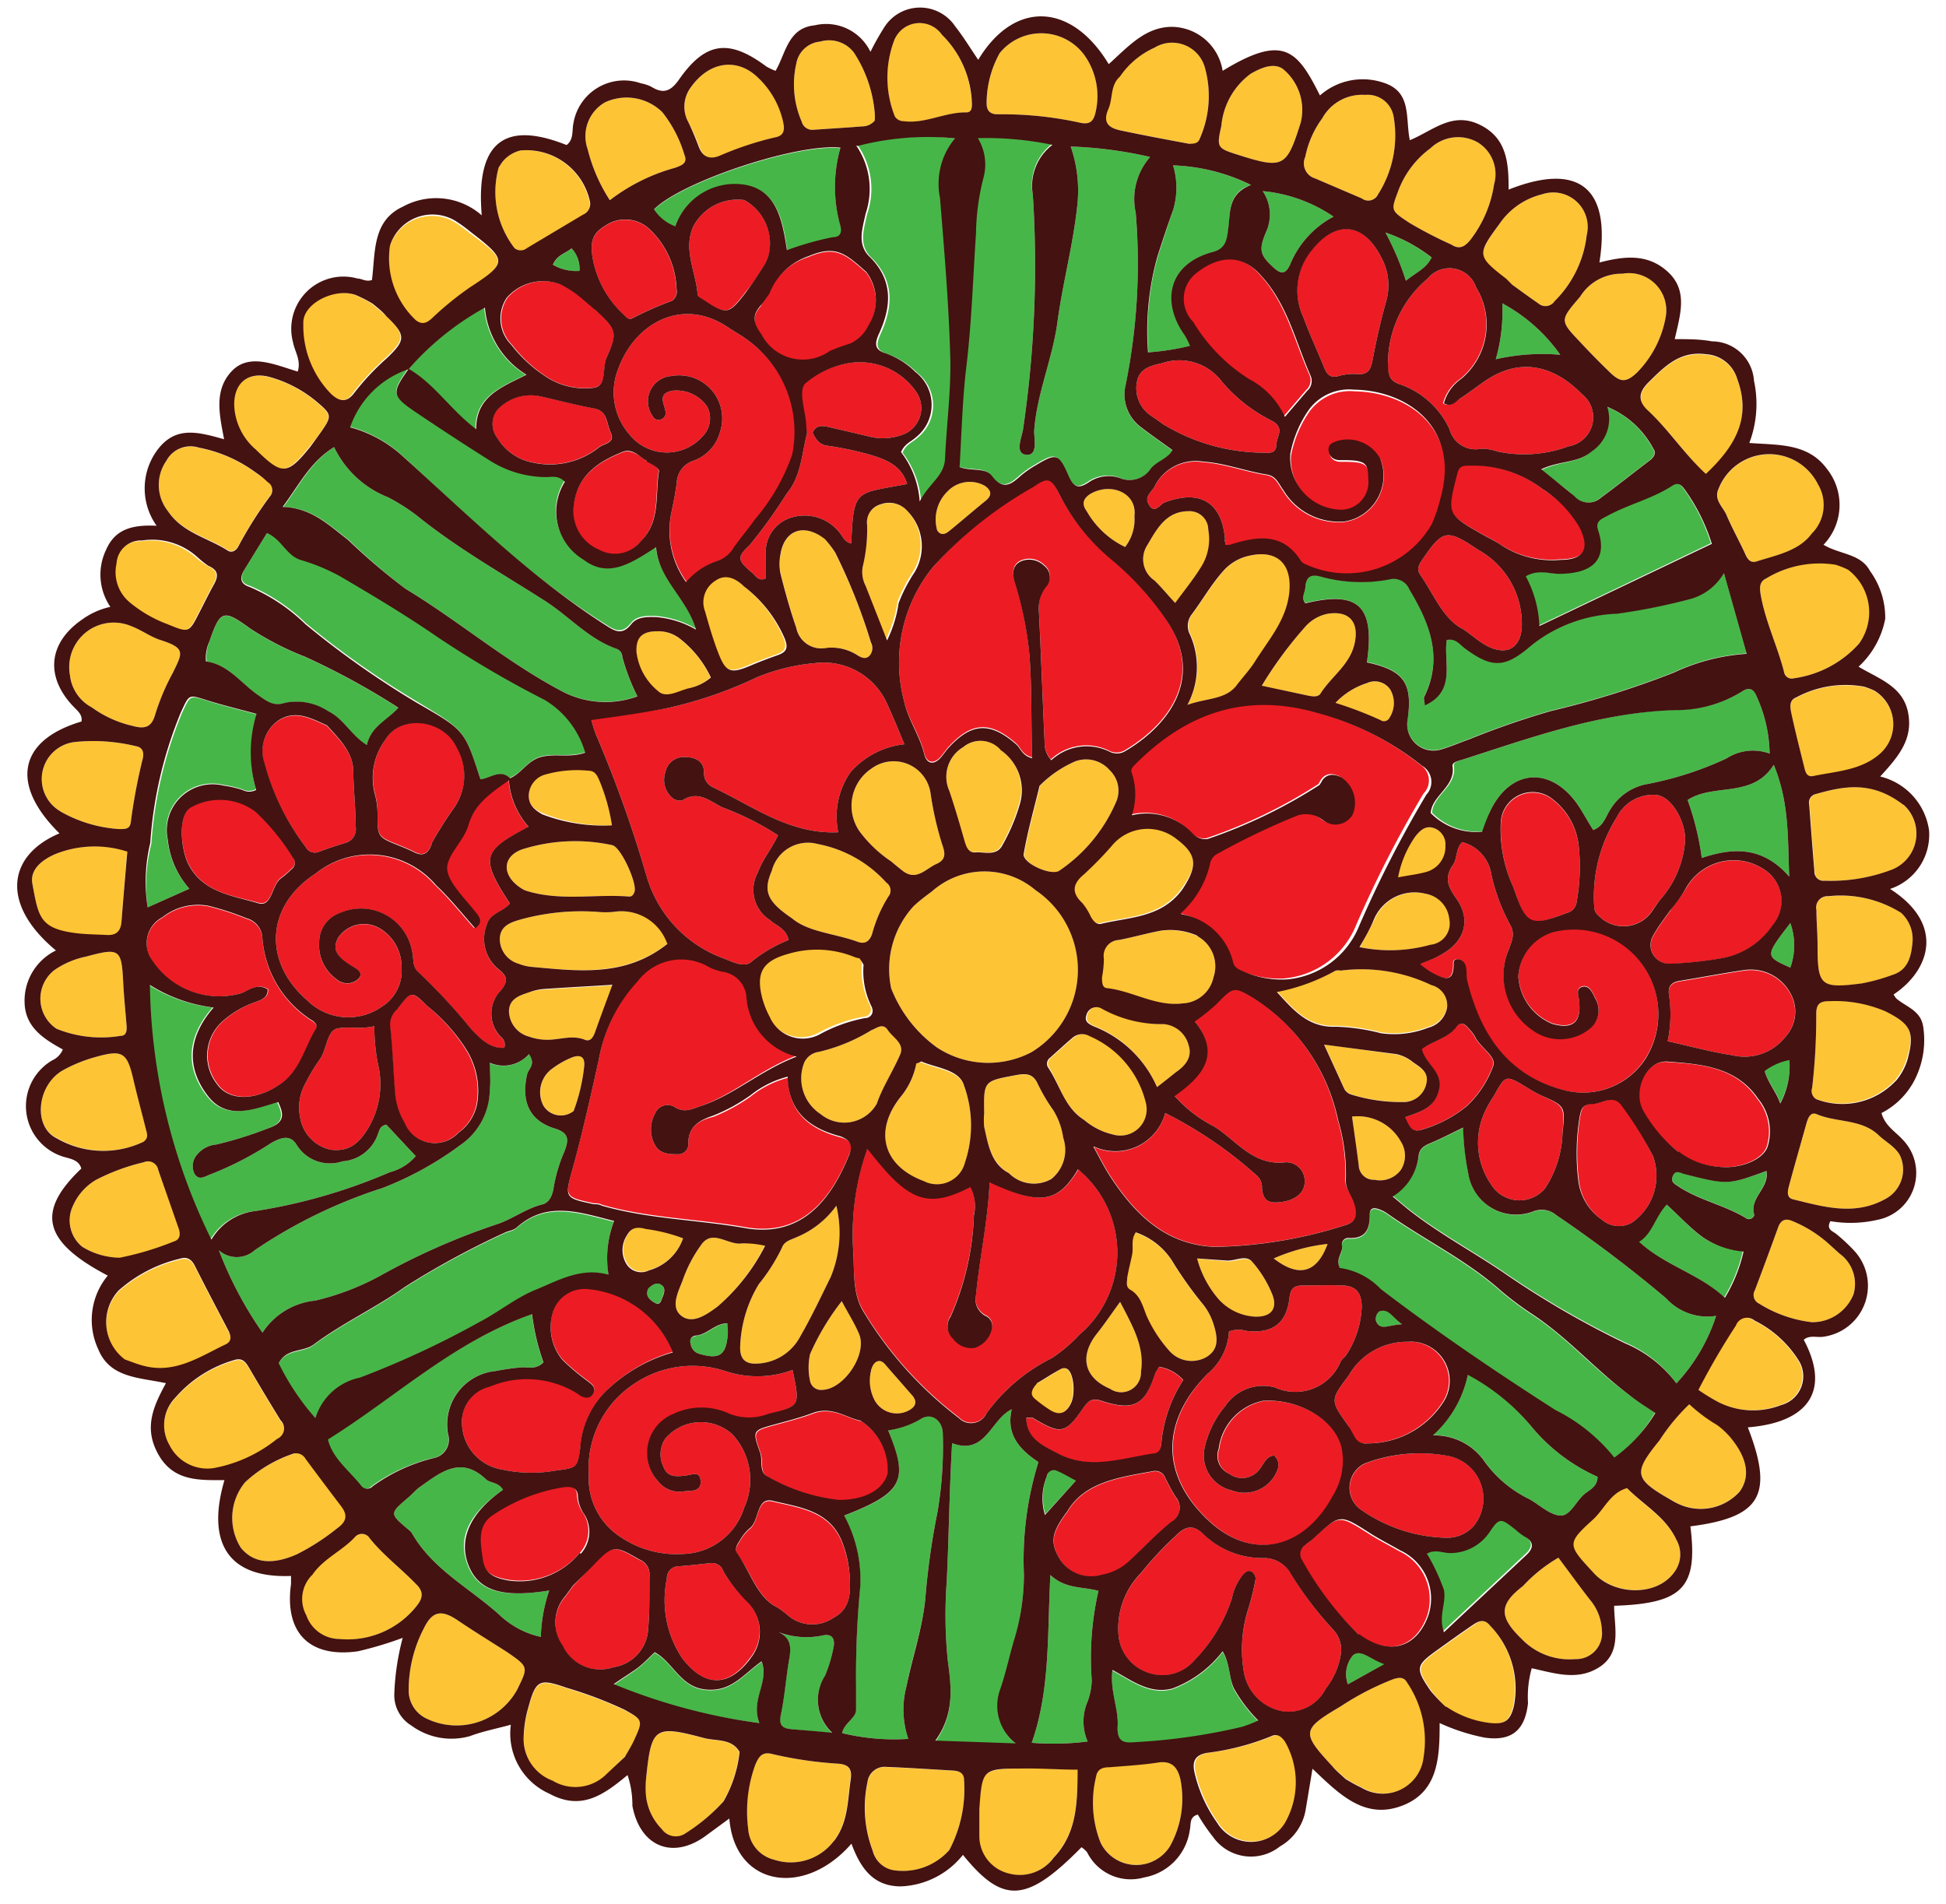 <svg xmlns="http://www.w3.org/2000/svg" viewBox="-0.92 -0.42 104.38 102.14"><title>Depositphotos_114987544_01</title><g data-name="Layer 2"><g data-name="Layer 1"><path d="M48.66 40c.12.47.47.6.86.19.16-.18.29-.39.45-.56 1.23-1.34 2.23-1.38 3.61-.18.25.22.32.61.86.75-.06-1.91 0-3.76-.15-5.62a19.28 19.28 0 0 0-.78-3.82c-.13-.4-.16-.91.35-1.13a1.14 1.14 0 0 1 1.22.24.77.77 0 0 1 .1 1.15 1.84 1.84 0 0 0-.38 1.21c.12 2.36.2 4.72.31 7.08a1.39 1.39 0 0 0 .34 1 2.77 2.77 0 0 1 3.11-.47.86.86 0 0 0 .82 0c2.4-1.4 4.34-4 2.22-7.08a15.73 15.73 0 0 0-2.91-3.2 10.76 10.76 0 0 1-2.78-3.47c-.47-.91-.62-1-1.42-.44A21.51 21.51 0 0 0 49.12 30a8.11 8.11 0 0 0-1.54 7.22c.23.96.84 1.78 1.08 2.78z" fill="#ed1c24"/><path d="M75.28 40.61a15.33 15.33 0 0 0-5.62-2.83c-3.84-1.11-7 0-9.74 2.74-.15.15-.29.3-.2.49a3.57 3.57 0 0 1 0 2.26 3.38 3.38 0 0 1 3.29 1 .89.89 0 0 0 .78.27 27.14 27.14 0 0 0 6-2.9 2.88 2.88 0 0 0 .15-.25c.29-.4.69-.31 1-.17a1.65 1.65 0 0 1 .63 2 1.06 1.06 0 0 1-1.62.29 1.49 1.49 0 0 0-1.34-.23 38.29 38.29 0 0 0-4.29 2.05.75.75 0 0 0-.41.57 5.1 5.1 0 0 1-1.6 2.67 3.42 3.42 0 0 1 2.76 2.6c.08.27.29.36.52.45a5 5 0 0 0 2.38.44 4.6 4.6 0 0 0 3.85-2.86 61.51 61.51 0 0 1 3.61-7.05 1 1 0 0 0-.15-1.54z" fill="#ed1c24"/><path d="M33.79 46.67A6.67 6.67 0 0 0 37.93 51c.48.19 1.12.52 1.5.13A7.55 7.55 0 0 1 41.38 50c-.14-.63-.67-.76-1-1.07a1.92 1.92 0 0 1-.65-2.55c.26-.72.77-1.31 1.08-2a15.12 15.12 0 0 0-3-1.5c-.66-.34-1.28-.91-2.12-.38a.62.62 0 0 1-.53-.11 1.27 1.27 0 0 1-.39-1.39 1 1 0 0 1 1.07-.81c.52 0 1 .21 1 .82a.83.83 0 0 0 .48.8c2.13 1 4.11 2.53 6.72 2.41A4.16 4.16 0 0 1 44.7 41a4.48 4.48 0 0 1 2.89-1.5c-.32-.77-.59-1.44-.89-2.09a3.73 3.73 0 0 0-3.93-2.26 10.53 10.53 0 0 0-3.07.75 22.61 22.61 0 0 1-4.77 1.65c-1.33.23-2.66.4-4.14.62a7.65 7.65 0 0 0 .23.74 66.66 66.66 0 0 1 2.77 7.76z" fill="#ed1c24"/><path d="M44.15 60.58c-1.59-.42-2.77-1.29-2.8-3.19a5.28 5.28 0 0 0-2 1 9.48 9.48 0 0 1-2 1.09c-.76.19-1.35.52-1.35 1.42a.54.54 0 0 1-.52.59c-.48 0-1 0-1.27-.5a1.74 1.74 0 0 1 0-1.67.73.73 0 0 1 1.12-.32c.5.27.89.06 1.35-.1 1.78-.63 3.17-1.95 5.13-2.7a3.54 3.54 0 0 1-2.68-3.1 1.48 1.48 0 0 0-1.3-1.45 3.24 3.24 0 0 1-.68-.23 2.92 2.92 0 0 0-3.85.74 8.32 8.32 0 0 0-2.09 4.2c-.43 1.93-.86 3.86-1.38 5.76-.46 1.66-.5 1.66 1.11 2 .14 0 .29 0 .43.08 2.51.72 5.13.75 7.68 1.2 3 .53 4.6-1.47 5.59-3.93.19-.38.12-.73-.49-.89z" fill="#ed1c24"/><path d="M56.92 62.31c-1.09 1.79-2.06 1.95-4.76.65-.09 2.08-.53 4-.73 6.05a1 1 0 0 0 .51 1.11.6.6 0 0 1 .34.72 1.37 1.37 0 0 1-.93 1 1.22 1.22 0 0 1-1.15-.49.91.91 0 0 1-.13-1.19 14.67 14.67 0 0 0 1.25-5.44 2.25 2.25 0 0 0-.19-1.51c-1.79.93-2.79.85-4.07-.37-.5-.48-.91-1-1.46-1.68a13.79 13.79 0 0 0-.76 5.38c.08 1.15-.06 2.38.57 3.38a20.37 20.37 0 0 0 5.09 5.67.92.92 0 0 0 1.5-.21 9.62 9.62 0 0 1 3.49-2.95A8.18 8.18 0 0 0 57 71.15a5.78 5.78 0 0 0-.08-8.84z" fill="#ed1c24"/><path d="M71.24 62.77a10 10 0 0 0-.41-3.13 10.29 10.29 0 0 0-4.46-6.51c-1.15-.71-1.16-.66-2.08.28a11.7 11.7 0 0 1-1.15.92c1.47 1.82.32 3-1.08 4A7.13 7.13 0 0 0 64.2 60c1.21.75 2.1 2.14 3.86 1.92a1 1 0 0 1 1 1.06c0 .54-.46.95-1.17 1.06s-1.06 0-1.12-.74a.83.83 0 0 0-.26-.65 22.27 22.27 0 0 0-4.93-3.37 2.77 2.77 0 0 1-3.82 1.82c.37.67.6 1.13.88 1.56 1.34 2.06 3 3.69 5.63 3.79a24.11 24.11 0 0 0 7-1.17c.59-.16.65-.58.47-1.14s-.54-.82-.5-1.37z" fill="#ed1c24"/><path d="M26.29 88.2c-.89-.57-1.79-1.12-2.66-1.71s-1.36-.49-1.8.4A7.17 7.17 0 0 0 21 90.2a1.67 1.67 0 0 0 1 1.58 3.71 3.71 0 0 0 4.82-1.57c.59-1.21.63-1.21-.53-2.01z" fill="#fdc436"/><path d="M14.13 75.8c-.58-.94-1.15-1.89-1.71-2.85-.19-.32-.38-.52-.81-.37a6.61 6.61 0 0 0-3.13 2 2.12 2.12 0 0 0-.31 2.54 2.27 2.27 0 0 0 2.4 1.23 7.6 7.6 0 0 0 3.37-1.56.61.61 0 0 0 .19-.99z" fill="#fdc436"/><path d="M17.41 80.36c-.64-.84-1.27-1.68-1.9-2.53a.58.58 0 0 0-.74-.25 7.11 7.11 0 0 0-2.54 1.5A3 3 0 0 0 12 82.6c.68.83 1.69.93 3 .35a12.14 12.14 0 0 0 2.17-1.4c.54-.36.6-.71.24-1.19z" fill="#fdc436"/><path d="M21.38 85.78c.34-.41.5-.78 0-1.25-.8-.83-1.74-1.53-2.47-2.44a.49.49 0 0 0-.76-.1c-.73.77-1.78 1.18-2.38 2.08a1.82 1.82 0 0 0-.3 2.15 1.89 1.89 0 0 0 1.76 1.27 4.72 4.72 0 0 0 4.15-1.71z" fill="#fdc436"/><path d="M91.29 25.75c-.31.63.21 1 .4 1.44.3.71.68 1.38 1 2.08.13.3.28.53.63.42 1.1-.34 2.26-.57 2.95-1.48a2.16 2.16 0 0 0 .34-2.63 2.92 2.92 0 0 0-5.32.18z" fill="#fdc436"/><path d="M21.35 16.79c.36.28.61.14.88-.11a17.1 17.1 0 0 1 2-1.63c2.07-1.37 2.06-1.5 0-3a8 8 0 0 0-.82-.59A2.39 2.39 0 0 0 20 12.75a4.55 4.55 0 0 0 1.35 4.04z" fill="#fdc436"/><path d="M11.29 29.08c.23.15.47 0 .59-.25a21.35 21.35 0 0 1 1.69-2.67.5.5 0 0 0-.13-.75c-.23-.18-.46-.34-.7-.51a7.55 7.55 0 0 0-3-1.3 1.47 1.47 0 0 0-1.74.7 2.26 2.26 0 0 0 .09 2.7c.78 1.13 2.12 1.39 3.2 2.08z" fill="#fdc436"/><path d="M87.42 21.58c1.15 1 2 2.33 3.16 3.45 1.57-1.48 2.46-3 1.68-5.1a1.85 1.85 0 0 0-1.67-1.32c-1.39-.19-2.2.63-3.08 1.5-.56.55-.51 1.05-.09 1.47z" fill="#fdc436"/><path d="M74.69 11.54a22.41 22.41 0 0 0 2.24 1.16c.4.26.68.15 1-.23a6.44 6.44 0 0 0 1.29-3 2 2 0 0 0-.87-2.25 2.14 2.14 0 0 0-2.54.31 5 5 0 0 0-1.72 2.26c-.4 1.08-.45 1.06.6 1.75z" fill="#fdc436"/><path d="M79.86 14.58l.33.27c.47.34.93.68 1.4 1a.58.58 0 0 0 .87-.11 5.94 5.94 0 0 0 1.73-3.55A1.85 1.85 0 0 0 81.8 10a3.89 3.89 0 0 0-2.3 1.6c-1.21 1.68-1.2 1.77.36 2.98z" fill="#fdc436"/><path d="M83.83 15.5c-1.09 1.27-1.09 1.27 0 2.42.52.56 1.06 1.11 1.61 1.64s.86.56 1.45 0a5.66 5.66 0 0 0 1.54-3 2 2 0 0 0-2.32-2.3 2.62 2.62 0 0 0-2.28 1.24z" fill="#fdc436"/><path d="M91.21 76a8.65 8.65 0 0 1-1.52-1.11 10.78 10.78 0 0 0-1.6 1.94c-1.44 1.77-1.36 2.06.65 3.21a3.46 3.46 0 0 0 .65.31 2.82 2.82 0 0 0 3-.77c.58-.8.43-1.78-.47-2.88a4.21 4.21 0 0 0-.71-.7z" fill="#fdc436"/><path d="M86.33 79.39c-.9.25-1.22 1.14-1.84 1.7-1.39 1.26-1.35 1.34 0 2.79 1.14 1.27 3.46 1.36 4.42 0a1.59 1.59 0 0 0 .09-1.71c-.59-1.23-1.78-1.86-2.67-2.78z" fill="#fdc436"/><path d="M18 20.67a13.57 13.57 0 0 1 1.76-1.89c1.06-1 1.07-1.26 0-2.28-.21-.2-.44-.37-.75-.64a6.9 6.9 0 0 0-.92-.47c-1.13-.4-2.85.47-2.8 1.52a5.22 5.22 0 0 0 1.49 3.79c.49.42.88.48 1.22-.03z" fill="#fdc436"/><path d="M72.12 10.22A.58.58 0 0 0 73 10a5.87 5.87 0 0 0 .84-4.11 1.41 1.41 0 0 0-1.53-1.22A2.44 2.44 0 0 0 70 5.93 5.2 5.2 0 0 0 69.09 8a.84.84 0 0 0 .53 1.15z" fill="#fdc436"/><path d="M31.79 10.32a10.13 10.13 0 0 1 3.5-1.74c.32-.12.7-.23.5-.7a6.74 6.74 0 0 0-1.19-2.29 2.74 2.74 0 0 0-3.07-.52 2.09 2.09 0 0 0-.93 2.51 9 9 0 0 0 1.19 2.74z" fill="#fdc436"/><path d="M27.32 12.93l3-1.79a.63.63 0 0 0 .39-.68A3.49 3.49 0 0 0 27 7.65a1.78 1.78 0 0 0-1 .65l-.17.26a4.92 4.92 0 0 0 .85 4.33.52.52 0 0 0 .64.04z" fill="#fdc436"/><path d="M82.67 83.13a8.18 8.18 0 0 0-1.9 1.52c-1.3 1-1.29 1.66-.07 2.84a3.55 3.55 0 0 0 2.87 1.08A1.39 1.39 0 0 0 85 87a2.68 2.68 0 0 0-.61-1.58c-.59-.75-1.14-1.52-1.72-2.29z" fill="#fdc436"/><path d="M78.17 86.72c-.64.43-1.26.88-1.89 1.33-1.22.87-1.26 1-.41 2.24a9.22 9.22 0 0 0 .76.85 5.23 5.23 0 0 0 2.29.86c.84.1 1.14-.11 1.33-.94A4.85 4.85 0 0 0 79 86.77c-.24-.36-.55-.25-.83-.05z" fill="#fdc436"/><path d="M93.14 70.41a.63.63 0 0 0-1 .27 39.09 39.09 0 0 0-2 3.44 10.72 10.72 0 0 0 1.06.65 4.13 4.13 0 0 0 3.36.17 1.6 1.6 0 0 0 1-2.33 5.87 5.87 0 0 0-2.42-2.2z" fill="#fdc436"/><path d="M15.66 23.56l.32-.38.3-.42c.6-.86.58-.94-.24-1.63a6.76 6.76 0 0 0-2.41-1.29c-1.25-.39-2.09.3-2 1.62a3.3 3.3 0 0 0 1.16 2.25c1.37 1.37 1.65 1.36 2.87-.15z" fill="#fdc436"/><path d="M11.33 71c-.6-1.15-1.21-2.3-1.79-3.46-.18-.36-.42-.52-.8-.4a7.61 7.61 0 0 0-3.3 1.71 2.5 2.5 0 0 0 .34 3.69c.24.08.64.25 1.05.35 1.66.42 3-.52 4.35-1.16.34-.2.3-.49.15-.73z" fill="#fdc436"/><path d="M8 33.06c1.17.48 1.17.49 1.72-.59.27-.52.5-1 .8-1.54s.15-.79-.32-1a5.68 5.68 0 0 1-.56-.4 3.61 3.61 0 0 0-3-.92 1.31 1.31 0 0 0-1.37 1.24 2.1 2.1 0 0 0 .71 2.08A6.92 6.92 0 0 0 8 33.06z" fill="#fdc436"/><path d="M93.81 30.61c-.37.17-.35.51-.29.87.25 1.43.89 2.73 1.25 4.13a.42.42 0 0 0 .54.35 5.74 5.74 0 0 0 3.48-1.85 2.87 2.87 0 0 0-.57-4 4.34 4.34 0 0 0-.68-.27 5.49 5.49 0 0 0-3.73.77z" fill="#fdc436"/><path d="M44.05 94.18a20.9 20.9 0 0 1-3.56-.52c-.54-.14-.73.14-.92.61a7.34 7.34 0 0 0-.37 3.4 1.83 1.83 0 0 0 1.39 1.66 2.89 2.89 0 0 0 3.21-1c.76-1 .72-2.16.89-3.29.09-.58-.09-.81-.64-.86z" fill="#fdc436"/><path d="M73.79 89.64A14.73 14.73 0 0 0 71 91.1c-2.1 1.24-2.13 1.41-.47 3.2.23.25.49.46.75.69a9.53 9.53 0 0 0 .88.48 2.2 2.2 0 0 0 3.31-1.66 5.55 5.55 0 0 0-.89-4c-.2-.28-.46-.27-.79-.17z" fill="#fdc436"/><path d="M51.59 96.63v1.44a2.06 2.06 0 0 0 1.55 2 2.25 2.25 0 0 0 2.43-.83c1.29-1.36 1.29-3 1.31-4.76-1 0-2-.08-3-.06-2.13.07-2.14.09-2.29 2.21z" fill="#fdc436"/><path d="M50.23 94.56c-1.2-.07-2.4-.15-3.61-.2a.93.93 0 0 0-1 .82 6.52 6.52 0 0 0 .28 3.68 1.4 1.4 0 0 0 1.25 1.06A3.32 3.32 0 0 0 50 98.81a7 7 0 0 0 .79-3.76c.02-.36-.24-.48-.56-.49z" fill="#fdc436"/><path d="M32.58 91.31a21.86 21.86 0 0 0-3.09-1.17c-1.46-.51-1.66-.44-2.06 1.05a6.14 6.14 0 0 0-.25 1.56 2.38 2.38 0 0 0 1.55 2.37 2.36 2.36 0 0 0 2.91-.37l1-1c.21-.37.39-.65.54-1 .41-.86.36-.93-.6-1.44z" fill="#fdc436"/><path d="M100.2 53.81a6.91 6.91 0 0 0-3-.54c-.48 0-.69.13-.7.65a32.94 32.94 0 0 1-.22 4 .51.51 0 0 0 .23.61 3.93 3.93 0 0 0 4.21-1 3.21 3.21 0 0 0 .62-1.13c.46-1.48.24-1.9-1.14-2.59z" fill="#fdc436"/><path d="M99.89 60.51c-.93-.93-2.27-.7-3.37-1.17-.34-.14-.47.23-.55.51-.31 1.11-.63 2.22-.93 3.33-.07.27-.16.64.22.73 1.63.4 3.28.89 4.91 0a1.79 1.79 0 0 0 .83-2.34c-.24-.46-.72-.71-1.11-1.06z" fill="#fdc436"/><path d="M96.5 42.17a.46.46 0 0 0-.36.54c.09 1.2.18 2.39.28 3.59a.49.49 0 0 0 .56.52 9.19 9.19 0 0 0 3.53-.57 2.08 2.08 0 0 0 .67-3.5c-1.67-1.3-3.18-1.01-4.68-.58z" fill="#fdc436"/><path d="M67.34 92.7a13.45 13.45 0 0 1-3.47.9c-.57.11-.79.39-.67 1a7.5 7.5 0 0 0 1.22 2.74 2.13 2.13 0 0 0 3.62 0 4.38 4.38 0 0 0 0-4.37c-.17-.25-.4-.41-.7-.27z" fill="#fdc436"/><path d="M61.17 94.09c-.85.14-1.72.18-2.58.25-.36 0-.66.08-.73.51a5.85 5.85 0 0 0 .24 3.53 2.13 2.13 0 0 0 3.74.22 5.26 5.26 0 0 0 .55-3.6c-.15-.65-.45-1-1.22-.91z" fill="#fdc436"/><path d="M36.83 92.81c-2.66-.71-2.82-.58-3.1 2.23a5.23 5.23 0 0 0 0 .87 3 3 0 0 0 .85 1.79.92.92 0 0 0 1.29.21 9.87 9.87 0 0 0 2-1.7 6.78 6.78 0 0 0 .86-2.65c-.41-.75-1.24-.56-1.9-.75z" fill="#fdc436"/><path d="M97.15 47.66a.61.61 0 0 0-.64.75c0 .62.06 1.24.06 1.86 0 2.2.15 2.35 2.36 2.07a10.1 10.1 0 0 0 1.66-.46c.84-.26 1-1 1.07-1.71a1.91 1.91 0 0 0-.61-1.64 6.11 6.11 0 0 0-3.9-.87z" fill="#fdc436"/><path d="M95.44 37c-.42.16-.34.56-.27.88.2.94.44 1.87.67 2.8.07.28.12.63.52.54 1.21-.25 2.51-.3 3.51-1.15a2.11 2.11 0 0 0-.24-3.42 4.64 4.64 0 0 0-.56-.22 5.57 5.57 0 0 0-3.63.57z" fill="#fdc436"/><path d="M97.13 66.26a6.73 6.73 0 0 0-1.87-1.17c-.35-.16-.64-.13-.8.31q-.61 1.69-1.25 3.38a.51.51 0 0 0 .22.72 6.81 6.81 0 0 0 2.84 1A2.38 2.38 0 0 0 98.5 69a2 2 0 0 0-.75-2.18z" fill="#fdc436"/><path d="M4 37.52a6 6 0 0 0 2.21 1c.62.17 1 .08 1.19-.6a12.1 12.1 0 0 1 .95-2.25c.52-1.07.71-1.32-.66-1.76-.54-.17-1-.53-1.56-.74a2.39 2.39 0 0 0-3.3 2.62A2.23 2.23 0 0 0 4 37.52z" fill="#fdc436"/><path d="M6.79 60.82c.26-.19.2-.4.14-.62-.22-.88-.46-1.76-.67-2.65-.36-1.55-.6-1.69-2.11-1.26a8 8 0 0 0-1.72.71c-1.37.78-1.59 3-.31 3.61a5 5 0 0 0 4.67.21z" fill="#fdc436"/><path d="M63.43 7a5.64 5.64 0 0 0 .28-3.81A1.82 1.82 0 0 0 61 2.14a4.44 4.44 0 0 0-1.87 1.54c-.53.47-.37 1.18-.62 1.74-.31.72 0 1 .63 1.14 1.22.26 2.46.49 3.69.72.27.05.52.03.6-.28z" fill="#fdc436"/><path d="M57.21 2.49a2.87 2.87 0 0 0-4.51-.06 5.57 5.57 0 0 0-.7 2.69c0 .44.23.6.63.59a19.42 19.42 0 0 1 4.42.46c.46.09.68-.06.79-.55a3.79 3.79 0 0 0-.63-3.13z" fill="#fdc436"/><path d="M8.44 66.17c.35-.1.37-.4.26-.71l-1.13-3.12a.56.56 0 0 0-.78-.42 11 11 0 0 0-2.57.95A3 3 0 0 0 3 64.24a1.82 1.82 0 0 0 .52 2.23 3.94 3.94 0 0 0 2 .58 16 16 0 0 0 2.92-.88z" fill="#fdc436"/><path d="M3.23 49.69c.52.06 1.05.06 1.58.09s.76-.23.79-.76c.08-1.24.19-2.47.3-3.78a5.66 5.66 0 0 0-3.9.17c-.73.33-1.33.85-1.18 1.59.33 1.82.38 2.45 2.41 2.69z" fill="#fdc436"/><path d="M2.33 43.11a7.29 7.29 0 0 0 3.15.94c.34 0 .58 0 .62-.4a30.09 30.09 0 0 1 .64-3.39c.07-.32 0-.6-.38-.66a9.7 9.7 0 0 0-3.28-.22 2 2 0 0 0-.74 3.73z" fill="#fdc436"/><path d="M36.59 7.45c.2.52.48.72 1.08.5a17.34 17.34 0 0 1 3-1c.52-.09.54-.42.44-.86a4.64 4.64 0 0 0-1.42-2.39c-1.05-1-2.53-.88-3.56.58A1.73 1.73 0 0 0 36 6.13c.24.43.42.87.59 1.32z" fill="#fdc436"/><path d="M49.6 1.44a1.46 1.46 0 0 0-2.53.22 5.64 5.64 0 0 0 0 4.18.56.56 0 0 0 .47.25c1.16.15 2.21-.49 3.36-.47.37 0 .3-.42.29-.7a5.39 5.39 0 0 0-1.59-3.48z" fill="#fdc436"/><path d="M67.87 3.26c-.48-.31-1.11-.07-1.71.28a3.9 3.9 0 0 0-1.57 2.8c-.26 1.14-.22 1.19.85 1.53 2.48.79 2.65.7 3.41-1.72a2.84 2.84 0 0 0-.98-2.89z" fill="#fdc436"/><path d="M2.11 54.76a6.39 6.39 0 0 0 3.44.38c.31 0 .34-.28.32-.54-.06-.77-.14-1.53-.18-2.3-.09-1.82-.18-1.9-2-1.41a4.61 4.61 0 0 0-1.69.72 1.94 1.94 0 0 0 .11 3.15z" fill="#fdc436"/><path d="M46 5.64a7 7 0 0 0-1.11-3.23 1.67 1.67 0 0 0-1.81-.6A1.43 1.43 0 0 0 41.79 3a5 5 0 0 0 .29 3.1.59.59 0 0 0 .65.44c.86-.06 1.73-.11 2.59-.18a.88.88 0 0 0 .68-.31 2.68 2.68 0 0 0 0-.41z" fill="#fdc436"/><path d="M26.38 41.32h.05z" fill="#ed1c24"/><path d="M20.62 51.49a2.4 2.4 0 0 0-1.25-2.15 1.67 1.67 0 0 0-2.16.56c-.31.61-.11 1 .88 1.58l.12.08c.37.27.18.5-.08.66a.87.87 0 0 1-1-.11 2.25 2.25 0 0 1-.93-2 1.66 1.66 0 0 1 1.11-1.55 2.79 2.79 0 0 1 3.88 2.08c.09.37 0 .8.32 1.08a31.56 31.56 0 0 1 2.85 3.07c.46.48 1 1.06 1.77 1a.52.52 0 0 0-.18-.58 1.78 1.78 0 0 1 0-2.5c.44-.54.3-.79-.15-1.15a2.09 2.09 0 0 1-.61-2.37c.17-.64.9-.69 1.24-1.14-1.66-2.52-1.41-2.83 1-4.12a4.2 4.2 0 0 1-1.07-2.54 4.8 4.8 0 0 0-2.22 2.46c-.25.85-1.22 1.65-1.13 2.38s1 1.58 1.59 2.35c.2.27.3.49-.09.78-.69-.77-1.34-1.6-2.1-2.31a4.66 4.66 0 0 0-6.41-.61c-2.65 1.72-2.84 4.72-.43 6.81a3.13 3.13 0 0 0 4 .32 2.26 2.26 0 0 0 1.05-2.08z" fill="#ed1c24"/><path d="M32.25 19.34a3.42 3.42 0 0 0 .59 3.54 2.56 2.56 0 0 0 3.94.09 1.36 1.36 0 0 0 .22-1.6 2 2 0 0 0-1.88-.83c-.8.17-.4.7-.34 1.13a.36.36 0 0 1-.31.42c-.24.05-.34-.11-.44-.28a1.36 1.36 0 0 1 1.06-2.06 2.31 2.31 0 0 1 2.61 3 2.26 2.26 0 0 1-1.42 1.54 1.29 1.29 0 0 0-.9 1.18c-.07.52-.16 1-.28 1.56a4.72 4.72 0 0 0 .82 3.77 3.76 3.76 0 0 1 1.69-1.14 1.59 1.59 0 0 0 .87-.72c.36-.51.78-1 1.13-1.5a10.86 10.86 0 0 0 2-3.47A6.09 6.09 0 0 0 39 17.69c-.28-.19-.57-.35-.85-.54-2.43-1.66-5.01-.28-5.9 2.19z" fill="#ed1c24"/><path d="M71.18 27.58a3.48 3.48 0 0 1-3.29-1.68c-.26-.34-.37-.76-.9-.84-1.14-.18-2.23-.61-3.4-.69A2.47 2.47 0 0 0 61 25.69c-.18.33-.58.53-.27 1s.57-.07.82-.16c1.91-.72 3.08 0 3.24 2 0 .09 0 .19.07.36a.89.89 0 0 0 .22 0c1.46-.46 2.85-.69 3.84.89a.59.59 0 0 0 .24.16 5.26 5.26 0 0 0 6.76-2.16 8.11 8.11 0 0 0 .46-1.37c1.06-3.72-1.66-5.79-4.64-5.84a2.68 2.68 0 0 0-2.41 1.07 6.12 6.12 0 0 0-1 2.37 2.79 2.79 0 0 0 2.75 3 1.48 1.48 0 0 0 1.43-1.66c0-.86-.16-1-1.39-1h-.14c-.31 0-.57-.18-.6-.52s.21-.41.44-.5a2 2 0 0 1 2.33.93 2.49 2.49 0 0 1-1.97 3.32z" fill="#ed1c24"/><path d="M87.35 56.33a4.53 4.53 0 0 0-5-6.77 2.64 2.64 0 0 0-1.83 2.36 2.94 2.94 0 0 0 1.83 2.55c1.1.31 1.56-.1 1.43-1.23 0-.26-.21-.63.15-.75s.55.26.69.57a1.27 1.27 0 0 1-.18 1.6 2.53 2.53 0 0 1-3.19.13A3.56 3.56 0 0 1 80 50.53c.16-.45.38-.86.07-1.37a10.15 10.15 0 0 1-1-2.7 2.11 2.11 0 0 0-1.56-1.71c-.36.35-.25.87-.49 1.21-.46.66-.31 1.13.15 1.78.87 1.2.46 2.41-.89 3.1-.29.15-.61.26-1.06.45a5.51 5.51 0 0 0 .61.44c.58.29 1.22.7 1.19-.5 0-.17.14-.23.29-.19a.49.49 0 0 1 .25.14c.23.29.11.65.19 1 .72 2.9 2.19 5.13 5.3 5.9a4 4 0 0 0 4.3-1.75z" fill="#ed1c24"/><path d="M63.9 81.12c2.39 2.26 5.18 1.51 6.68-1.27a3.57 3.57 0 0 0 .48-2.65c-.39-1.48-2.26-2.58-4.18-2.48a3 3 0 0 0-2.4 2.57 1.05 1.05 0 0 0 .52 1.33 1.16 1.16 0 0 0 1.57-.15c.28-.28.38-.79.87-.82.09.14.16.21.18.29a.88.88 0 0 1 0 .43 1.89 1.89 0 0 1-2.47 1.15 1.92 1.92 0 0 1-1.45-2.31A5.25 5.25 0 0 1 64.8 75a2.44 2.44 0 0 1 2.67-1A2.63 2.63 0 0 0 71 72.59c.07-.12.21-.21.29-.33a5 5 0 0 0 .83-2.58c0-.73-.29-1.12-1-1.15s-1.44 0-2.16 0c-.56 0-.66.22-.73.77-.18 1.34-1 1.83-2.33 1.66a1.38 1.38 0 0 0-.9.04 3.18 3.18 0 0 1-1.13 2.25c-2.27 2.31-2.74 5.24.03 7.87z" fill="#ed1c24"/><path d="M35.21 75.44a3.53 3.53 0 0 1 3 0 2.86 2.86 0 0 0 2.09 0C42 75 42 75 41.59 73.06a5.42 5.42 0 0 1-3.61.06 5.6 5.6 0 0 0-4.85.66 5.43 5.43 0 0 0-2.47 4.9 3.75 3.75 0 0 0 1.78 3.39 5.35 5.35 0 0 0 3.29.86A3.53 3.53 0 0 0 39 80.44a3.59 3.59 0 0 0-.64-3.93 2.51 2.51 0 0 0-3.6.24 1.51 1.51 0 0 0-.09 1.51c.2.53.61.52 1.07.48s.88-.31.92.28-.52.51-.89.55a1.46 1.46 0 0 1-1.42-.57 2.26 2.26 0 0 1 .86-3.56z" fill="#ed1c24"/><path d="M74.22 20.21a4.58 4.58 0 0 1 2.61 2.39 1.44 1.44 0 0 0 1.69 1.05 2.44 2.44 0 0 1 .85.14 6.82 6.82 0 0 0 3.84-.27 1.58 1.58 0 0 0 .7-2.82c-1.24-1.27-3-2.06-5-.8-.53.34-1 .73-1.54 1.07-.26.17-.51.47-.89.24a2.36 2.36 0 0 1 .94-1.32 3.8 3.8 0 0 0 .84-4.89 1.51 1.51 0 0 0-2.61-.47A5.92 5.92 0 0 0 73.53 19c-.04.59.03 1 .69 1.21z" fill="#ed1c24"/><path d="M15.77 54.31a5.72 5.72 0 0 1-2.62-4.45 1.15 1.15 0 0 0-.85-1 14.92 14.92 0 0 0-2.06-.67 3.07 3.07 0 0 0-2.45.62 1.57 1.57 0 0 0-.5 2.37A4.31 4.31 0 0 0 12 52.86c.47-.16.92-.57 1.47-.22 0 .47-.36.56-.67.68a5.19 5.19 0 0 0-1.72 1 2.47 2.47 0 0 0-.33 3.4c.52.75 1.59.9 2.77.36a4.47 4.47 0 0 0 .62-.36c1.07-.72 1.31-2 1.93-3 .07-.12-.13-.32-.3-.41z" fill="#ed1c24"/><path d="M66 19.9a4.3 4.3 0 0 1 1.94 2l1.19-1.39a.71.71 0 0 0 .2-.79c-.85-1.91-1.27-4-2.85-5.59-.92-.91-2.1-.91-3.34.1a1.75 1.75 0 0 0-.12 2.57A9.22 9.22 0 0 0 66 19.9z" fill="#ed1c24"/><path d="M74.11 82.77c-.5-.29-1-.54-1.5-.85-1.77-1.13-1.68-1.11-3.16.24-.14.13-.31.23-.45.36a.56.56 0 0 0-.14.77 17.26 17.26 0 0 0 3.08 3.95c1.58 1.17 3.06.74 3.69-1a2.85 2.85 0 0 0-1.52-3.47z" fill="#ed1c24"/><path d="M88.48 56.54c-1.17-.08-1.89 1.63-1.28 2.66a7.65 7.65 0 0 0 1.88 2.15 4 4 0 0 0 2.12.81c1.06.14 2.37-.32 2.64-1.07a2.76 2.76 0 0 0-.5-2.57c-1.18-1.74-3.08-1.86-4.86-1.98z" fill="#ed1c24"/><path d="M70.1 19.28c.14.35.3.58.74.48a3 3 0 0 1 1-.12c.67.08.78-.3.88-.84.19-1 .43-2.07.72-3.09a3.13 3.13 0 0 0-.29-2.36c-.93-1.83-2.41-2-3.69-.39a3.38 3.38 0 0 0-.46 3.66c.33.9.74 1.77 1.1 2.66z" fill="#ed1c24"/><path d="M15.47 45a.56.56 0 0 0 .74.26c.45-.17.91-.32 1.37-.46a.77.77 0 0 0 .58-.87c0-1-.12-2-.13-3s-.78-1.71-1.42-2.42c-.83-.37-1.67-.86-2.59-.28a2 2 0 0 0-.76 2.3A12.91 12.91 0 0 0 15.47 45z" fill="#ed1c24"/><path d="M88.71 48.38c-.17.23-.34.46-.51.7a7.51 7.51 0 0 0-.46.73 1 1 0 0 0 .87 1.47 20.45 20.45 0 0 0 2.86-.3 4.16 4.16 0 0 0 2.7-1.77 2 2 0 0 0-.48-3 2.94 2.94 0 0 0-4.16 1c-.24.41-.56.78-.84 1.17z" fill="#ed1c24"/><path d="M39.89 16c-.49.55-.41.92.05 1.58a2.49 2.49 0 0 0 3.64.87 9.86 9.86 0 0 1 1.09-.4 2 2 0 0 0 1-1 2.48 2.48 0 0 0-.13-2.85c-1.12-1-1.64-1.45-3.09-.84a3.44 3.44 0 0 0-2.14 1.95c-.14.27-.31.48-.42.69z" fill="#ed1c24"/><path d="M24.64 58.8a4.18 4.18 0 0 0-.56-2.9A9.64 9.64 0 0 0 22 53.54c-.86-.83-.87-.82-1.64.18a1.09 1.09 0 0 0-.36 1c.12 1.14.16 2.3.25 3.44a3.68 3.68 0 0 0 .51 1.63 1.74 1.74 0 0 0 2.89.55 2.51 2.51 0 0 0 .99-1.54z" fill="#ed1c24"/><path d="M19.33 43.22c0 1.23 0 1.23 1.21 1.71.27.11.53.22.79.35.45.23.73.09.93-.52a21.37 21.37 0 0 1 1.15-1.82 3 3 0 0 0 .18-3.27c-.7-1.53-3-1.8-3.81-.46a3.45 3.45 0 0 0-.6 2.88 4.09 4.09 0 0 1 .15 1.13z" fill="#ed1c24"/><path d="M76.71 77.66a8.32 8.32 0 0 0-4.41.42 1.45 1.45 0 0 0-.3 2.42 8.3 8.3 0 0 0 4.58 1.56 1.92 1.92 0 0 0 1.54-.62 2.33 2.33 0 0 0-1.41-3.78z" fill="#ed1c24"/><path d="M95.13 52.91a2.42 2.42 0 0 0-2.41-1.28c-1.19.17-2.37.4-3.55.59-.5.08-.64.36-.56.81a7 7 0 0 1-.08 2.4c1.22.27 2.34.58 3.47.75a2.79 2.79 0 0 0 2.86-1 2 2 0 0 0 .27-2.27z" fill="#ed1c24"/><path d="M87.76 48.34l.34-.47a5.34 5.34 0 0 0 1.37-3.26c0-1-.71-2.27-1.52-2.39a2.17 2.17 0 0 0-2.14 1.18 8 8 0 0 0-1.22 4.81.61.61 0 0 0 .24.49 1.86 1.86 0 0 0 2.93-.36z" fill="#ed1c24"/><path d="M28.32 19.74a3.79 3.79 0 0 0 2.61.63c.72-.09.45-1 .69-1.6.62-1.38.54-1.53-.58-2.56-.29-.26-.59-.5-1-.85a6.65 6.65 0 0 0-.84-.52 2.59 2.59 0 0 0-2.9.71 2 2 0 0 0 .25 2.53 7.47 7.47 0 0 0 1.77 1.66z" fill="#ed1c24"/><path d="M71.74 76.71a.63.63 0 0 0 .62.29 4.83 4.83 0 0 0 4.05-2.14 2.1 2.1 0 0 0-1.9-3.31 3.59 3.59 0 0 0-3.09 1.81c-1 1.33-1 1.33 0 2.72.09.2.18.43.32.63z" fill="#ed1c24"/><path d="M12.94 48c.75.22.7-1 1.24-1.36a5 5 0 0 0 .54-.47.42.42 0 0 0 .06-.63 11.9 11.9 0 0 0-2-2.45 3.17 3.17 0 0 0-3.51-.2c-.66.47-.48 2.22-.09 3 .77 1.57 2.39 1.73 3.76 2.11z" fill="#ed1c24"/><path d="M83.83 27.82a6.17 6.17 0 0 0-2-2 6.09 6.09 0 0 0-4-1.29c-.3 0-.52 0-.62.42-.56 2.18-.57 2.18 1.37 3.28.33.19.69.35 1 .57a5 5 0 0 0 3.16.78c1.38-.01 1.7-.58 1.09-1.76z" fill="#ed1c24"/><path d="M61.43 22.31a10.42 10.42 0 0 0 5.29 1.55c.41 0 .81.11.83-.46 0-.41.46-.83-.21-1.23a8.42 8.42 0 0 1-2.71-2.11 2.86 2.86 0 0 0-3.22-1c-.56.12-1.18.27-1.33.93a1.77 1.77 0 0 0 .63 1.81c.19.14.4.27.72.51z" fill="#ed1c24"/><path d="M81.73 58.33a6.63 6.63 0 0 1-.75-.42c-1.14-.69-1.14-.69-1.77.45a5.94 5.94 0 0 0-.37.62 3.94 3.94 0 0 0 .2 4.1 1.79 1.79 0 0 0 2.91.25 5.71 5.71 0 0 0 .94-2.95c.11-1.48.11-1.47-1.16-2.05z" fill="#ed1c24"/><path d="M83.12 48.55a.69.69 0 0 0 .53-.6 10.59 10.59 0 0 0 .11-3 3.66 3.66 0 0 0-1.37-2.46 1.71 1.71 0 0 0-2.8 1.21 7.42 7.42 0 0 0 .68 3.51c.67 2.02.87 2.1 2.85 1.34z" fill="#ed1c24"/><path d="M86.1 58.88c-.45-.66-1.05-.11-1.59-.1s-.6.3-.68.74a12 12 0 0 0-.07 3.3A3 3 0 0 0 85 65a1.4 1.4 0 0 0 1.61.16 3.06 3.06 0 0 0 1.13-3.58 19.67 19.67 0 0 0-1.64-2.7z" fill="#ed1c24"/><path d="M19.16 54.62c-.73.18-1.45 0-2 .13s-.55 1.13-.93 1.66a9.35 9.35 0 0 0-.75 1.24 2.67 2.67 0 0 0-.31 1.82 2.11 2.11 0 0 0 1.66 1.78c.93.1 1.49-.27 2.06-1.26a4.61 4.61 0 0 0 .52-3.08 10.08 10.08 0 0 1-.25-2.29z" fill="#ed1c24"/><path d="M77.6 33.35c.49.35.78.61 1.11.8 1.15.68 2 .22 2-1.09a4.54 4.54 0 0 0-2.36-4c-1.68-1.13-1.88-1.08-3 .57-.19.27-.28.51-.09.78.74 1.06 1.23 2.4 2.34 2.94z" fill="#ed1c24"/><path d="M44.33 19.11a4.86 4.86 0 0 0-2.14 1.07c-.33.42 0 1.37.07 2.08a4.37 4.37 0 0 0 .11.56c-.29 1.1-.31 2.3-1.09 3.23a26.93 26.93 0 0 1-2 2.78c-.69.64-.64.81.13 1.46.2.16.34.5.75.31v-1.26a1.92 1.92 0 0 1 1.37-2 2.38 2.38 0 0 1 2.5.71c.23.23.32.6.71.68.13-3 .24-2.65 3-3.19-.3-1-1.17-1.33-2-1.57a16.64 16.64 0 0 0-2.26-.48c-.47-.06-.64-.35-.81-.7.17-.41.49-.39.84-.31l2.1.49a3 3 0 0 0 1.84-.06 1.52 1.52 0 0 0 .74-2.36 3.67 3.67 0 0 0-3.86-1.44z" fill="#ed1c24"/><path d="M68.33 84a1.63 1.63 0 0 0-1.42-.85 4.56 4.56 0 0 1-3.28-1.29c-.55-.54-1-.4-1.47.09a17.74 17.74 0 0 0-1.87 2 4.24 4.24 0 0 0-1.22 3.27 2.34 2.34 0 0 0 1.57 2.08 2.27 2.27 0 0 0 2.51-.66 8.58 8.58 0 0 0 2-3.29 3 3 0 0 1 .6-1.3c.14-.14.3-.28.49-.14a.47.47 0 0 1 .19.36 14.05 14.05 0 0 1-.37 1.54 7.11 7.11 0 0 0-.24 3.57 2.57 2.57 0 0 0 2.07 2 2.24 2.24 0 0 0 2.3-1.21A3.94 3.94 0 0 0 71 88.3a1.56 1.56 0 0 0-.4-1.3 19.21 19.21 0 0 1-2.27-3z" fill="#ed1c24"/><path d="M61.9 81.23a.87.87 0 0 0 .24-1.34c-.21-.33-.38-.67-.55-1a.57.57 0 0 0-.67-.38c-1.81.33-3.65.58-4.58 2.15-.88 1.17-.93 1.68-.4 2.57a2 2 0 0 0 2.26.83 2.92 2.92 0 0 0 1.41-.69c.76-.72 1.48-1.49 2.29-2.14z" fill="#ed1c24"/><path d="M28.88 78.46c1.15-.15 1.18-.14 1.33-1.19a4.7 4.7 0 0 1 1.31-3 8.43 8.43 0 0 1 3.65-2.18 5.45 5.45 0 0 0-4.62-3.4 1.78 1.78 0 0 0-1.84 1.34 2.74 2.74 0 0 0 .53 2.45 11.51 11.51 0 0 0 1.32 1.12c.22.18.53.36.34.7s-.56.24-.85 0a5.12 5.12 0 0 0-4.7-.37 1.93 1.93 0 0 0-1.49 2A2.56 2.56 0 0 0 26 78.4a7.41 7.41 0 0 0 2.88.06z" fill="#ed1c24"/><path d="M44.23 82.27c-.69-1.66-2.31-1.81-3.7-2.15-.91-.22-.69 1.1-1.27 1.5a2.57 2.57 0 0 0-.53.68c-.14.2-.26.44-.09.66.75 1 1.07 2.3 2.12 2.83a5.69 5.69 0 0 1 .5.36 2 2 0 0 0 2.53.2c.88-.45.92-1.31.87-2.12a6 6 0 0 0-.43-1.96z" fill="#ed1c24"/><path d="M45.28 75.81c-.74-.13-1.54-.8-2.58-.41-.67.25-1.37.43-2.07.62-1.15.32-1.17.32-.75 1.5.16.44-.09 1.08.44 1.3a9.75 9.75 0 0 0 3.8 1.24c1.37 0 2.36-.54 2.6-1.41a3.12 3.12 0 0 0-1.44-2.84z" fill="#ed1c24"/><path d="M33.36 83.24c-1.4-.81-1.44-.81-2.61.42l-.94 1-.4.55a2.14 2.14 0 0 0-.14 2.67A2.21 2.21 0 0 0 32 89a2.18 2.18 0 0 0 1.85-2.1c.09-1 .05-1.92.07-2.88a.84.84 0 0 0-.56-.78z" fill="#ed1c24"/><path d="M37.88 83.86a.63.63 0 0 0-.67-.44c-.58.06-1.15.13-1.73.17a.63.63 0 0 0-.63.66 5.6 5.6 0 0 0 .82 4.27c1.16 1.54 2.46 1.6 3.63 0a2.26 2.26 0 0 0-.09-3 8.16 8.16 0 0 1-1.33-1.66z" fill="#ed1c24"/><path d="M30.18 82.87a1.75 1.75 0 0 0 .2-2.1 1.86 1.86 0 0 1-.35-.94c0-.55-.4-.58-.82-.52a9.41 9.41 0 0 0-3.73 1.48c-.88.56-.67 1.54-.55 2.38s.7 1 1.35 1.13a4.17 4.17 0 0 0 3.9-1.43z" fill="#ed1c24"/><path d="M60.92 77.61c.36 0 .44-.33.45-.63a7.44 7.44 0 0 1 1.17-3.37 2.24 2.24 0 0 0-1.29-.71 2.44 2.44 0 0 0-.23.39c-.54 1.68-1.15 2-2.89 1.43-.48-.16-.66 0-.92.34-1 1.46-1.22 1.49-2.76.57h-.33c0 1.12.91 1.51 1.7 1.92 1.69.9 3.4.27 5.1.06z" fill="#ed1c24"/><path d="M36.79 15.66c1.23.82 1.36.79 2.26-.39l.39-.48c.11-.17.4-.6.68-1.05a2.22 2.22 0 0 0 .21-.54A2.65 2.65 0 0 0 39 10.31a2.68 2.68 0 0 0-2.74 1.43c-.55 1.26.16 2.44.24 3.66-.03.09.17.18.29.26z" fill="#ed1c24"/><path d="M32.45 23.85c-1.34.54-2.46 1.29-2.62 2.93a2.24 2.24 0 0 0 1.36 2.31 1.76 1.76 0 0 0 2.22-.43c1.1-1.06.78-2.49 1-3.79 0-.22-.29-.36-.6-.54s-.81-.71-1.36-.48z" fill="#ed1c24"/><path d="M27.56 24.36a4.22 4.22 0 0 0 3.66-.81c.25-.19.87-.21.61-.78s-.16-1.16-.93-1.3c-.94-.17-1.86-.42-2.8-.63a2.45 2.45 0 0 0-2.36.72 1.23 1.23 0 0 0 0 1.49 2.82 2.82 0 0 0 1.82 1.31z" fill="#ed1c24"/><path d="M32.51 16.44c.14.14.29.33.48.21a18.49 18.49 0 0 1 2.11-.93.59.59 0 0 0 .26-.63 4.62 4.62 0 0 0-1.44-3.21 1.9 1.9 0 0 0-2.41-.16c-.66.4-.81.85-.61 1.88a5.42 5.42 0 0 0 1.61 2.84z" fill="#ed1c24"/><path d="M74.43 59.51c.24.49.35.84.91.66a6.83 6.83 0 0 0 2.41-1.27 5.58 5.58 0 0 0 1.4-2.13c.21-.53-.72-1-1-1.64a3 3 0 0 0-.37-.45c-.19-.24-.44-.27-.61 0-.48.62-1.3.74-1.84 1.18.22.83 1.12 1.18.92 2.15s-.95 1.2-1.82 1.5z" fill="#ed1c24"/><path d="M54.63 47.33a4.24 4.24 0 0 0-5.56.06c-.35.26-.7.52-1 .81a5 5 0 0 0-1.19 4.39 7.1 7.1 0 0 0 2.45 3.17 5 5 0 0 0 5.07.26 5.16 5.16 0 0 0 .23-8.69z" fill="#fdc436"/><path d="M41.58 48.85c.87.73 2.26.79 3.52 1.25.42.15.64-.08.76-.43a7.34 7.34 0 0 1 .87-2 .51.51 0 0 0-.11-.75 6.61 6.61 0 0 0-3.68-2.07 2 2 0 0 0-2.46 1.43c-.48 1.11-.26 1.65 1.1 2.57z" fill="#fdc436"/><path d="M48.49 56.56s-.09 0-.26.07a4 4 0 0 1-.88 1.84c-1.42 1.84-.87 3.67 1.28 4.47a1.55 1.55 0 0 0 2.21-1 6.26 6.26 0 0 0-.05-4.12c-.26-.82-1.48-.9-2.3-1.26z" fill="#fdc436"/><path d="M57.17 46.44c-.63.52-.66 1-.09 1.53a3.26 3.26 0 0 1 .46.74c.13.22.3.44.56.38 1.55-.37 3.25-.32 4.36-1.86.85-1.18.86-1.8-.27-2.65a2.48 2.48 0 0 0-3.5.31 19 19 0 0 1-1.52 1.55z" fill="#fdc436"/><path d="M42.94 55a8.26 8.26 0 0 1 2.43-.88c.33 0 .53-.29.37-.62a4.22 4.22 0 0 1-.43-2.24c0-.12-.11-.25-.16-.35s-.32-.07-.45-.12a5.35 5.35 0 0 0-3.41-.12c-1.38.38-1.74 1-1.42 2.32a4.82 4.82 0 0 0 .42 1.07 1.93 1.93 0 0 0 2.65.94z" fill="#fdc436"/><path d="M46.89 45.79c.09.08.35.3.61.5.74.57 1.24-.12 1.81-.37s.45-.64.29-1.1a17.42 17.42 0 0 1-.6-2.65 2 2 0 0 0-3.17-1.37 2.4 2.4 0 0 0-.64 3.38 6.85 6.85 0 0 0 1.7 1.61z" fill="#fdc436"/><path d="M55.93 46.26a8.48 8.48 0 0 0 3-3.63 1.51 1.51 0 0 0-.32-1.73 1.68 1.68 0 0 0-1.84-.49 6.08 6.08 0 0 0-1.9 1.31c-.27 1.13-.63 2.38-.85 3.65-.12.51 1.5 1.24 1.91.89z" fill="#fdc436"/><path d="M55.57 59.13a9.47 9.47 0 0 1-.81-1.37c-.25-.57-.6-.61-1.15-.51-1.77.33-1.77.3-1.74 2.06a3.64 3.64 0 0 0 0 .72c.22.94.37 1.92 1.32 2.46a1.89 1.89 0 0 0 2.28.32 2 2 0 0 0 .64-2.21 3.81 3.81 0 0 0-.54-1.47z" fill="#fdc436"/><path d="M63.3 49.79a3.61 3.61 0 0 0-2-.28c-.75.14-1.5.36-2.25.5a.85.85 0 0 0-.79 1 5.61 5.61 0 0 1-.1 1c0 .26 0 .55.26.58 1.38.15 2.62 1 4.06.82A1.77 1.77 0 0 0 64.17 52a1.84 1.84 0 0 0-.87-2.21z" fill="#fdc436"/><path d="M57.58 55.16a.79.79 0 0 0-.93.09c-.4.34-.79.7-1.18 1.05a.4.4 0 0 0-.14.51c.62 1 .85 2.17 1.91 2.84a3.64 3.64 0 0 0 1.54.78 1.41 1.41 0 0 0 1.76-1.74 5.23 5.23 0 0 0-2.96-3.53z" fill="#fdc436"/><path d="M46.7 54.83c-.27-.42-.6-.09-.87 0A9.5 9.5 0 0 1 43 56a1 1 0 0 0-.78.57 2.29 2.29 0 0 0 .88 2.77 2 2 0 0 0 3-.54c.29-.86.85-1.71 1.25-2.63.28-.61-.35-.92-.65-1.34z" fill="#fdc436"/><path d="M50.76 44.61c.1.35.21.71.62.67s1.12.23 1.43-.39a10.18 10.18 0 0 0 .95-2.26 2.62 2.62 0 0 0-1-2.83 1.44 1.44 0 0 0-2-.15A1.85 1.85 0 0 0 50 42c.25.85.51 1.73.76 2.61z" fill="#fdc436"/><path d="M61.54 54.5a6.6 6.6 0 0 1-3.3-.82.55.55 0 0 0-.83.32c-.15.38.15.51.41.63a6.12 6.12 0 0 1 3.32 3.26c.44-.34.74-.58 1-.79.52-.35.9-.82.7-1.44a1.51 1.51 0 0 0-1.3-1.16z" fill="#fdc436"/><path d="M62.93 33.59a4.29 4.29 0 0 1-.15 3.8c1.08-.38 2-.28 2.61-1 .34-.46.75-.88 1.05-1.37.74-1.17 1.69-2.23 1.82-3.72s-.67-2.22-2.07-1.93a2.59 2.59 0 0 0-1.48.84c-.65.73-1.12 1.57-1.7 2.34a1 1 0 0 0-.08 1.04z" fill="#fdc436"/><path d="M45.8 34.08a31.06 31.06 0 0 0-1.92-4.83 5.49 5.49 0 0 0-.54-.75c-1.13-.89-2.19-.49-2.39.83a2.64 2.64 0 0 0 0 1c.25 1 .53 2 .85 2.92a1.37 1.37 0 0 0 1.63 1.08 2.58 2.58 0 0 1 1.66.4c.21.13.45.24.66 0a.63.63 0 0 0 .05-.65z" fill="#fdc436"/><path d="M37.53 34.54c.41 1.07.67 1.15 1.72.71.49-.21 1-.4 1.48-.57s.56-.39.38-.87A7 7 0 0 0 38.94 31c-.45-.45-1-.71-1.55-.32a1.36 1.36 0 0 0-.55 1.65c.21.75.42 1.49.69 2.21z" fill="#fdc436"/><path d="M46.31 26.65a1 1 0 0 0-.73 1.11 8.47 8.47 0 0 1-.23 2.24 1.6 1.6 0 0 0 .16 1l1.09 2.86a6.64 6.64 0 0 0 .62-2 8.46 8.46 0 0 1 .86-1.66 2.7 2.7 0 0 0-.32-3.2 1.3 1.3 0 0 0-1.45-.35z" fill="#fdc436"/><path d="M69.24 36.89c.25.05.54.09.67-.11.58-.92 1.58-1.54 1.83-2.69s-.29-1.77-1.44-1.59a2.16 2.16 0 0 0-1.22.71 21.33 21.33 0 0 0-2.32 3.16z" fill="#fdc436"/><path d="M62.13 31.94c.53-.72 1-1.3 1.36-1.88a2.8 2.8 0 0 0 .4-2.06 1 1 0 0 0-1.06-1c-1.19 0-1.69.93-2.21 1.82a1.38 1.38 0 0 0 .39 1.9c.36.35.66.72 1.12 1.22z" fill="#fdc436"/><path d="M36 36.51a2.61 2.61 0 0 0 1.19-.59 5.72 5.72 0 0 0-1.67-2.09 1.86 1.86 0 0 0-1.21-.39c-.81 0-1.15.33-1.11 1.12a3.19 3.19 0 0 0 1.15 2.08c.46.43 1.13.03 1.65-.13z" fill="#fdc436"/><path d="M59.43 28.92a2.41 2.41 0 0 0 .5-1.65c.15-1.21-1.16-1.79-2.23-1.27-.47.23-.66.56-.33 1a4.71 4.71 0 0 0 2.06 1.92z" fill="#fdc436"/><path d="M51.91 25.64a1.65 1.65 0 0 0-2 .29 2.11 2.11 0 0 0-.56 2.1c.17.27.41.22.61.06.67-.54 1.32-1.11 2-1.66.35-.29.29-.55-.05-.79z" fill="#fdc436"/><path d="M73.12 38.21a.33.33 0 0 0 .49-.12 1.45 1.45 0 0 0 .05-1.5 1 1 0 0 0-1.26-.36 4 4 0 0 0-1.7 1.06 20.64 20.64 0 0 1 2.42.92z" fill="#fdc436"/><path d="M27.64 51.44c2.49.23 5 .52 7.25-1.25a2.6 2.6 0 0 0-2.89-1.7 4.47 4.47 0 0 1-.87 0 12.22 12.22 0 0 0-4.13.41c-.56.16-1.14.36-1.11 1.12a1.39 1.39 0 0 0 1 1.25 2.55 2.55 0 0 0 .75.17z" fill="#fdc436"/><path d="M75.89 52.42a8.72 8.72 0 0 0-4.89-.78.81.81 0 0 0-.28 0 10.52 10.52 0 0 1-3.15 1.1c.91 1 1.7 1.92 3.16 1.86a10.84 10.84 0 0 1 2.42.35 5 5 0 0 0 2.55-.3 1.35 1.35 0 0 0 1-1.08 1.12 1.12 0 0 0-.81-1.15z" fill="#fdc436"/><path d="M63.61 69.56a20.41 20.41 0 0 1-1.67-2.34 3.75 3.75 0 0 0-2-1.54c-.27.39-.12.8-.19 1.17s-.2.84-.27 1.27c0 .23-.1.48.17.64.56.32.67.92.89 1.44a7.19 7.19 0 0 0 1.23 1.8 1.6 1.6 0 0 0 2 .38c.68-.4.63-1 .44-1.65a3.35 3.35 0 0 0-.6-1.17z" fill="#fdc436"/><path d="M27 47.2a1.48 1.48 0 0 0 .25.14c1.83.6 3.73.18 5.59.33.16 0 .24-.14.28-.28.12-.5-.75-2.4-1.21-2.48a9.38 9.38 0 0 0-4.83.23C26 45.53 26 46.54 27 47.2z" fill="#fdc436"/><path d="M27.5 52.79c-.5.17-1.09.33-1.12 1a1.44 1.44 0 0 0 1.07 1.39 2.91 2.91 0 0 0 1 .17c.66 0 1.33-.27 2 0 .3.12.44-.14.53-.36.31-.78.61-1.57 1-2.56-1.43.09-2.58.15-3.73.23a2.87 2.87 0 0 0-.75.13z" fill="#fdc436"/><path d="M74.88 56.58a2.09 2.09 0 0 0-.9-.44l-3.87-.54 1.07 2.34a.62.62 0 0 0 .43.35 8.89 8.89 0 0 0 2.71.39 1.25 1.25 0 0 0 1.28-1c.13-.57-.33-.82-.72-1.1z" fill="#fdc436"/><path d="M75.58 47.53a2.37 2.37 0 0 0-2.79 1.41c-.21.43-.45.85-.76 1.44a8.1 8.1 0 0 0 3.82-.13 1.14 1.14 0 0 0 1-1.36 1.54 1.54 0 0 0-1.27-1.36z" fill="#fdc436"/><path d="M28.17 43.19a9.16 9.16 0 0 0 3.74.66 10.27 10.27 0 0 0-.67-2.42c-.12-.27-.22-.54-.58-.55a6.22 6.22 0 0 0-2.42.23 1.21 1.21 0 0 0-.8 1.11c-.03.51.32.78.73.97z" fill="#fdc436"/><path d="M66.26 67.28c-.35-.38-.91 0-1.38-.05l-1.59-.14a5.5 5.5 0 0 0 1 2 2.85 2.85 0 0 0 1.95 1.11c1 .1 1.43-.4 1.05-1.26a6.09 6.09 0 0 0-1.03-1.66z" fill="#fdc436"/><path d="M71.6 59.47c.13.91.25 1.76.36 2.61a.8.8 0 0 0 .85.78 1.39 1.39 0 0 0 1.41-.53 1.42 1.42 0 0 0 0-1.52 2.65 2.65 0 0 0-2.62-1.34z" fill="#fdc436"/><path d="M29.74 56.31a4.8 4.8 0 0 0-1.11.65 1.56 1.56 0 0 0-.39 1.93 1.1 1.1 0 0 0 1.61.28 9.78 9.78 0 0 0 .56-2.35c.08-.62-.25-.68-.67-.51z" fill="#fdc436"/><path d="M76.64 45a.92.92 0 0 0-.64-1c-.44-.16-.73.1-1 .44a5.59 5.59 0 0 0-1 2.27c.62-.12 1.09-.17 1.54-.3a1.4 1.4 0 0 0 1.1-1.41z" fill="#fdc436"/><path d="M57.91 71.12c-.95 1.21-.68 2.36.71 2.95a1.06 1.06 0 0 0 1.66-.92c.2-1.33-.43-2.4-1.12-3.73-.51.69-.86 1.21-1.25 1.7z" fill="#fdc436"/><path d="M43.94 64.25a4.93 4.93 0 0 1-2.16 1.7c-.3.14-.64.2-.77.58a10 10 0 0 1-1.23 1.93 6.88 6.88 0 0 0-1 3.42c0 .61.3.87.89.84A2.72 2.72 0 0 0 42 71.27c.58-1 1.11-2.12 1.64-3.2a6.22 6.22 0 0 0 .3-3.82z" fill="#fdc436"/><path d="M38.9 66.27c-.73.13-1.54-.74-2.15 0a7.28 7.28 0 0 0-1.06 2c-.23.6-.67 1.42-.06 1.89s1.37-.08 1.94-.5a10.76 10.76 0 0 0 2.56-3.33 5.15 5.15 0 0 0-1.23-.06z" fill="#fdc436"/><path d="M44.23 69.37a13.3 13.3 0 0 0-1.7 2.84 3.36 3.36 0 0 0 0 1.44.59.59 0 0 0 .63.48c1.16 0 2.46-1.9 2-3-.25-.59-.6-1.13-.93-1.76z" fill="#fdc436"/><path d="M33.76 65.47c-.42-.12-.77-.1-1 .32a1.44 1.44 0 0 0 0 1.62.94.94 0 0 0 1.17.28A2.7 2.7 0 0 0 35.72 66a9 9 0 0 0-1.96-.53z" fill="#fdc436"/><path d="M46.64 72.86c-.12-.15-.26-.32-.47-.27s-.34.32-.38.56A2.26 2.26 0 0 0 46 74.7a1.36 1.36 0 0 0 1.75.57c.42-.2.6-.48.22-.89z" fill="#fdc436"/><path d="M56.27 73a.36.36 0 0 0-.27 0c-.53.31-1 .63-1.32.8-.42.45-.3.67-.12.83a7.48 7.48 0 0 0 .8.59c.52.34.89.17 1.14-.36s.15-1.72-.23-1.86z" fill="#fdc436"/><path d="M70.29 66.3a9.84 9.84 0 0 0-2.89.78c1.35 1.05 2.32.78 2.89-.78z" fill="#fdc436"/><path d="M29.75 12.9c-.32.27-.8.36-1 .88a2.43 2.43 0 0 0 1.4.34 1.59 1.59 0 0 0-.4-1.22z" fill="#47b649"/><path d="M55.81 78.43a.38.38 0 0 0-.56.28 3.11 3.11 0 0 0-.1 2.08L56.79 79c-.4-.26-.68-.44-.98-.57z" fill="#47b649"/><path d="M36.13 71.69a.63.63 0 0 0 .44.5c1.1.33 1.46.09 1.55-1.06a4.62 4.62 0 0 0 0-.56c-.65 0-1 .53-1.62.65-.24.04-.5.13-.37.47z" fill="#47b649"/><path d="M88.46 69.23a69.7 69.7 0 0 0-5.89-4.46 1.2 1.2 0 0 0-1.19-.22 2.59 2.59 0 0 1-3.53-2 13.8 13.8 0 0 1-.28-2.48c-.64.31-1.19.6-1.77.84-.34.14-.59.31-.62.7a2.93 2.93 0 0 1-1.41 2.1l.78.65c1.63 1.3 3.47 2.28 5.18 3.44a48.67 48.67 0 0 0 6.5 3.78 6.66 6.66 0 0 1 2.77 2.2 9.67 9.67 0 0 0 2.13-3.62 3 3 0 0 1-2.67-.93z" fill="#47b649"/><path d="M81.35 70.16a17 17 0 0 1-1.84-1.38c-1.82-1.6-4-2.65-6-4.06a2 2 0 0 0-.38-.21c-.3-.12-.59-.17-.58.29 0 .82-.27 1.28-1.17 1.22a.34.34 0 0 0-.32.4c.08.39-.36.69-.12 1.21a3.73 3.73 0 0 1 2.2 1.13c3 2.29 6.17 4.44 9.37 6.49a9.41 9.41 0 0 1 3.16 2.55 8.31 8.31 0 0 0 2.18-2.45c-.57-.37-1-.64-1.44-1-1.76-1.26-3.21-2.96-5.06-4.19z" fill="#47b649"/><path d="M89 37.65c-4 .12-7.65 1.45-11.36 2.64-.23.07-.61.15-.58.35.18 1.12-1.1 1.56-1.17 2.53a3.41 3.41 0 0 0 2.76 1 10.84 10.84 0 0 1 .35-1.06c1.06-2.25 3.18-2.46 4.64-.46.33.46.6 1 .9 1.45.56-.21.67-.73.92-1.11a2.93 2.93 0 0 1 2-1.36 18 18 0 0 0 4.23-1.37A2.6 2.6 0 0 1 94 40a7.64 7.64 0 0 0-.7-3.07c-.16-.4-.4-.51-.78-.26a6.69 6.69 0 0 1-3.52.98z" fill="#47b649"/><path d="M84.75 28c.52 1.57-.29 2.33-2.09 2.34-.55 0-1.13-.25-1.79.13a6.11 6.11 0 0 1 .73 2.67l9.25-4.42a10.23 10.23 0 0 0-1.43-2.88c-.18-.25-.35-.46-.7-.23-1.1.71-2.38 1-3.53 1.64-.33.2-.59.32-.44.75z" fill="#47b649"/><path d="M77.81 73.29a6 6 0 0 1-1.87 3.27 3.26 3.26 0 0 1 2.71 1.32A6.38 6.38 0 0 0 81.13 80c.54.31 1.06.82 1.62.87s.87-.8 1.35-1.18c.29-.22.67-.4.67-.9a9.75 9.75 0 0 1-3.51-2.65 11.49 11.49 0 0 0-3.45-2.85z" fill="#47b649"/><path d="M89.6 42.49a14.93 14.93 0 0 1 .76 3.11c1.71-.58 3.29-.61 4.69 1-.08-2.14 0-4-.83-6-1.13 1.82-3.22.97-4.62 1.89z" fill="#47b649"/><path d="M80.78 81.92a3.79 3.79 0 0 1-.46-.35c-.8-.64-.87-.68-1.41.13a2.53 2.53 0 0 1-2.21 1.11c-.33 0-.67-.14-1.09.11a10.88 10.88 0 0 1 .87 1.88c.14.7-.31 1.38 0 2.27l4.42-4.14c.4-.36.41-.71-.12-1.01z" fill="#47b649"/><path d="M88.46 64.17c-.6.67-.73 1.55-1.5 2 1.41 1.29 3.23 1.71 4.6 3a8.31 8.31 0 0 0 1-2.48 4.47 4.47 0 0 1-2.31-.86c-.6-.48-1.16-1.07-1.79-1.66z" fill="#47b649"/><path d="M89.41 62.54c-.22-.06-.46-.23-.6.1s.09.43.3.57c1.13.75 2.49 1 3.64 1.71.21.13.46-.09.42-.22-.25-.89.78-1.38.66-2.3-2.07.73-2.07.73-4.42.14z" fill="#47b649"/><path d="M72.4 35.09c2 .43 2.46 1.12 2.18 3.08a1.41 1.41 0 0 0 1.83 1.58c.51-.15 1-.37 1.49-.54a44.91 44.91 0 0 1 4.36-1.51 48.75 48.75 0 0 0 6.62-2.07 10.82 10.82 0 0 1 3.89-1l-1.22-4.33a3 3 0 0 1-1.73 1.37 32.41 32.41 0 0 1-4 .81 7.79 7.79 0 0 0-4.55 1.66c-1.41 1.21-2.08 1.33-3.59.22-.29-.21-.52-.58-1-.47-.18 1.2.53 2.74-1.18 3.51 0-.24-.09-.41 0-.52 1-2.09.24-3.93-.83-5.71a.9.9 0 0 0-1.06-.53 8.1 8.1 0 0 1-3.72-.16c-.49-.12-.73 0-.79.53 0 .31-.26.62 0 .91 2.84-.67 3.73.15 3.3 3.17z" fill="#47b649"/><path d="M19.49 68a36.52 36.52 0 0 1 6.2-2.74c.86-.27 1.59-.86 2.49-1.08.37-.09.55-.52.6-.92a8.27 8.27 0 0 1 .58-1.93c.24-.63.25-1-.58-1.24-1.34-.43-1.75-1.49-1.42-2.9.07-.29.48-.51.09-1.07a1.81 1.81 0 0 1-2.11.47c0 .55.06 1 0 1.39A3.63 3.63 0 0 1 23.77 61a17.68 17.68 0 0 1-4.17 2.3 26.74 26.74 0 0 0-6.86 3.34 1.44 1.44 0 0 1-1.92 0 20.41 20.41 0 0 0 2.34 4.42A3.83 3.83 0 0 1 16 69.34 14 14 0 0 0 19.49 68z" fill="#47b649"/><path d="M32 65.11c-1.84-.46-3.61-1.11-5.24.36-.17.15-.45.17-.66.28a45.51 45.51 0 0 0-5.33 2.9c-1.56 1.12-3.34 1.93-4.89 3.09-.57.42-1.45.18-1.87 1a12.93 12.93 0 0 0 2 2.92 3.16 3.16 0 0 1 2.39-2.17 48.71 48.71 0 0 0 6.44-3c1-.52 1.95-1.3 3-1.72 1.2-.49 2.41-1.21 3.89-.8a5.51 5.51 0 0 1 .27-2.86z" fill="#47b649"/><path d="M53.54 87.39A11.82 11.82 0 0 0 54 84a17.72 17.72 0 0 1 .78-6c-1-.66-1.75-1.47-1.43-2.83-1.14.54-1.39 2.49-3.2 1.82-.15 2.52-.17 5-.29 7.42a24.62 24.62 0 0 0 .05 4.17c.17 1.39.43 2.87-.64 4.39l4.32.15a2.55 2.55 0 0 1-.82-2.93c.3-.94.5-1.88.77-2.8z" fill="#47b649"/><path d="M48.71 85.35a39.52 39.52 0 0 1 .66-4.7 21 21 0 0 0 .28-4.16c0-.75-.64-1.19-1.21-.79a4.7 4.7 0 0 1-1.72.59c1.1 2.76.8 3.36-2.37 4.59a7.18 7.18 0 0 1 .86 3.85A49.8 49.8 0 0 0 45 90v1.3c0 .43-.64.7-.75 1.24a11.84 11.84 0 0 0 3.55.31 4.89 4.89 0 0 1-.09-2.85c.29-1.56.83-3 1-4.65z" fill="#47b649"/><path d="M12.83 64.53A29.64 29.64 0 0 0 20 62.45a2.68 2.68 0 0 0 1.38-.86L19.8 59.9c-.33.07-.36.28-.43.45a2.17 2.17 0 0 1-1.92 1.52A2.1 2.1 0 0 1 15 61c-.35-.59-.85-.41-1.38-.11a17.46 17.46 0 0 1-3.2 1.66c-.31.1-.65.39-.9 0a.93.93 0 0 1 .16-1.07 1.49 1.49 0 0 1 1-.51 20.43 20.43 0 0 0 2.76-.86c.84-.3.85-.72.5-1.42-1.32.39-2.75 1-3.77-.33-1.13-1.47-1.12-3.1.31-4.74a8.23 8.23 0 0 1-3.42-1.21 31.89 31.89 0 0 0 3.3 13.66 3.15 3.15 0 0 1 2.47-1.54z" fill="#47b649"/><path d="M23.11 76.53a2.87 2.87 0 0 1 2.54-3.41 12.1 12.1 0 0 1 1.43-.2c.36 0 .76.12 1.14-.27a11.74 11.74 0 0 1-.61-2.58c-4.19 1.46-7.32 4.44-11 6.72.24 1 1.12 1.65 1.77 2.46a.4.4 0 0 0 .63.05 9.39 9.39 0 0 1 3.26-1.51 1 1 0 0 0 .84-1.26z" fill="#47b649"/><path d="M8.06 44.58a2.46 2.46 0 0 1 3-2.9 5.66 5.66 0 0 1 1 .23.8.8 0 0 0 .74 0 7.1 7.1 0 0 1 .1-4c-1-.27-1.83-.47-2.66-.73-1-.32-.94-.33-1.4.65a22.18 22.18 0 0 0-1.64 7 8.88 8.88 0 0 0-.2 3.42l2.24-1a4.69 4.69 0 0 1-1.18-2.67z" fill="#47b649"/><path d="M24.18 83.56c-.58-1.45 0-2.77 1.88-4.07-.26-.43-.69-.35-.92-.57-1.35-1.28-2.43-.36-3.53.41-.23.16-.42.4-.64.58-1 .86-1 .85 0 1.7a.82.82 0 0 1 .2.2c1.14 2 3.21 3 4.82 4.5a4.67 4.67 0 0 0 2.1 1.07 8.39 8.39 0 0 1 .45-2.49c-2.59.41-3.82.02-4.36-1.33z" fill="#47b649"/><path d="M64.66 88.19a6.06 6.06 0 0 1-2.71 2c-1.21.31-2.14-.42-3.2-1-.14 1.14.33 2.07.28 3s.38.92 1 .87a32.23 32.23 0 0 0 5.68-.82 7.07 7.07 0 0 0 .84-.36 7.9 7.9 0 0 1-1.3-1.71c-.25-.61-.18-1.31-.59-1.98z" fill="#47b649"/><path d="M55.42 84.06c-.17 3.21 0 6.15-1 9a14.67 14.67 0 0 0 3-.07 2.7 2.7 0 0 1 0-2.15 3.61 3.61 0 0 0 .22-1.13 16.1 16.1 0 0 1 .36-4.8c-.88-.24-1.75-.09-2.58-.85z" fill="#47b649"/><path d="M39.93 88.72c-1 .71-1.63 1.65-3 1.51s-1.72-1.44-2.73-2c-.28.26-.54.54-.84.78s-.71.49-1.37.95A31.22 31.22 0 0 0 39.81 92c-.48-1.25.55-2.18.12-3.28z" fill="#47b649"/><path d="M43.16 87.31a4.24 4.24 0 0 1-2.46-.24c.78.29.82.81.71 1.45-.18 1-.24 2-.45 3-.11.52 0 .74.5.8.61.08 1.23.12 2.26.22a2.4 2.4 0 0 1-.38-3.07 7.69 7.69 0 0 0 .45-1.51c.09-.48-.08-.8-.63-.65z" fill="#47b649"/><path d="M60.8 24.74c.33-.41.91-.53 1.17-1-.57-.41-1.12-.79-1.65-1.2a2.18 2.18 0 0 1-.86-2.3A32.78 32.78 0 0 0 60 11a3.42 3.42 0 0 1 .77-3 22 22 0 0 0-4.26-.56 7.21 7.21 0 0 1 .37 3c-.21 2.16-.79 4.26-1.08 6.41-.27 2-1.11 3.84-1.25 5.85 0 .45.21 1.34-.43 1.27s-.22-.94-.16-1.4a60 60 0 0 0 .52-12.54 2.77 2.77 0 0 1 1-2.71 17.43 17.43 0 0 0-4-.36 2.71 2.71 0 0 1 .3 2.13 12.7 12.7 0 0 0-.4 3c-.16 2.36-.23 4.72-.51 7.07-.22 1.81-.26 3.64-.37 5.44.64.25 1.37 0 1.74.48.58.76 1 .48 1.53 0a5.45 5.45 0 0 1 .83-.58c1.1-.66 1.22-.63 1.75.58.26.59.51.72 1.08.34a1.87 1.87 0 0 1 1.67-.23 1.35 1.35 0 0 0 1.7-.45z" fill="#47b649"/><path d="M20.82 31.15c2.84 1.72 5.37 3.89 8.32 5.46a5 5 0 0 0 4.12.31 11.39 11.39 0 0 1-.81-2.11.47.47 0 0 0-.31-.44c-1.49-.52-2.53-1.73-3.82-2.56-2.32-1.48-4.69-2.81-6.86-4.56a10.29 10.29 0 0 0-1.57-1A5.39 5.39 0 0 1 17 23.56c-1.25.8-1.83 2-2.72 3.21 1.55.05 2.49 1 3.5 1.77a33.45 33.45 0 0 0 3.04 2.61z" fill="#47b649"/><path d="M12.48 31a9.76 9.76 0 0 1 3 2 48.25 48.25 0 0 0 6 4.23c2.52 1.52 2.52 1.51 3.37 4.15.5 0 1-.55 1.57-.08.66-.26 1-1 1.75-1.16s1.51.07 2.32-.22a4.89 4.89 0 0 0-2.16-2.82 55.66 55.66 0 0 1-5.85-3.44c-1.66-1.14-3.4-2.18-5.14-3.2a10.6 10.6 0 0 0-2.13-.88c-.76-.25-1-1.1-1.79-1.44l-1.23 2c-.24.41-.19.73.29.86z" fill="#47b649"/><path d="M31.46 33c.52.33.94.66 1.46 0 .33-.41.84-.39 1.34-.38a5.1 5.1 0 0 1 2.13.67c-.51-1.73-2-2.67-2.14-4.42-1.34.86-2.55 1.69-3.89.67a3 3 0 0 1-1-4.18c-.37-.36-.7-.25-1-.25a5.69 5.69 0 0 1-3-.87c-1.35-.85-2.68-1.72-4-2.61s-1.25-1-.41-2.27a5 5 0 0 0-3.11 3.11 6.78 6.78 0 0 1 2.83 1.56c3.47 3.17 6.8 6.48 10.79 8.97z" fill="#47b649"/><path d="M45.59 11.07c-.16.77-.48 1.64.21 2.31 1.27 1.25 1.18 2.65.52 4.1-.26.56-.27.9.37 1.09a4.3 4.3 0 0 1 1.58 1 2.22 2.22 0 0 1 0 3.51c-.24.22-.59.33-.78.78a4.87 4.87 0 0 1 1 2.65c.52-1 1.32-1.37 1.36-2.3.08-1.83.33-3.66.28-5.48-.08-2.84-.32-5.67-.55-8.5A3.83 3.83 0 0 1 50.3 7a15 15 0 0 0-5.22.36 4.12 4.12 0 0 1 .51 3.71z" fill="#47b649"/><path d="M12.95 36.89c.45.31.8.6 1.41.4a3.06 3.06 0 0 1 2.33.45c.84.41 1.23 1.3 2.07 1.81.21-1 1.09-1.33 1.69-2a39.52 39.52 0 0 0-5-2.73 16 16 0 0 1-2.94-1.51c-1.45-1.06-1.62-1-2.2.69a2.08 2.08 0 0 0-.14 1.08c1.15.13 1.83 1.16 2.78 1.81z" fill="#47b649"/><path d="M44.15 7.53c-2.32-.25-8.55 1.83-10 3.31a2.33 2.33 0 0 0 1.14.91 3.38 3.38 0 0 1 3.8-2.22c1.68.3 2 1.9 2.22 3.51a15.84 15.84 0 0 1 2.47-.7c.4 0 .48-.26.4-.59a7.71 7.71 0 0 1-.03-4.22z" fill="#47b649"/><path d="M61.19 13.31a14.85 14.85 0 0 0-.51 5.17 13.24 13.24 0 0 0 2.25-.35 4.32 4.32 0 0 0-.28-.56c-1.26-1.75-.94-3.82 1.51-4.48.64-.17.74-.58.81-1.16.11-.89-.07-2 1.2-2.43A10.24 10.24 0 0 0 62 8.45a4.09 4.09 0 0 1 0 2.4c-.28.82-.54 1.64-.81 2.46z" fill="#47b649"/><path d="M24.58 22.6c0-1.77 1.35-2.24 2.7-2.92a4.68 4.68 0 0 1-2.23-3.6A15.19 15.19 0 0 0 21 19.37c1.35.8 2.2 2.2 3.58 3.23z" fill="#47b649"/><path d="M83.5 26.18a1 1 0 0 0 1.44.09c.88-.65 1.75-1.34 2.62-2 .21-.16.35-.39.19-.61a4.92 4.92 0 0 0-2.48-2.26 2.1 2.1 0 0 1-.84 2.4c-.72.65-1.71.5-2.69 1 .67.5 1.26.92 1.76 1.38z" fill="#47b649"/><path d="M70.61 11.2a8.1 8.1 0 0 0-3.8-1.37A2.25 2.25 0 0 1 67 12c-.43 1-.33 1.27.4 1.94.38.35.63.36.87-.15a5.09 5.09 0 0 1 2.34-2.59z" fill="#47b649"/><path d="M82.77 18.61a9 9 0 0 0-3.11-2.76 9.31 9.31 0 0 1-.35 3 11.13 11.13 0 0 1 3.46-.24z" fill="#47b649"/><path d="M75.87 13.4a8.43 8.43 0 0 0-2.48-1.35 14.72 14.72 0 0 1 1.1 2.59c.51-.43 1.11-.64 1.38-1.24z" fill="#47b649"/><path d="M93.72 57c.21.66.64 1.13.85 1.74a4.24 4.24 0 0 0 .49-2.33 3.18 3.18 0 0 0-1.34.59z" fill="#47b649"/><path d="M95.11 49.09c-1.37 1.78-1.37 1.78 0 2.39a3.54 3.54 0 0 0 0-2.39z" fill="#47b649"/><path d="M71.66 88.36a1.55 1.55 0 0 0-.28 1.56l2-1.09c-.82-.25-1.29-.83-1.72-.47z" fill="#47b649"/><path d="M33.85 68.69c-.16.33 0 .53.26.71s.37.09.44-.11.34-.64-.07-.84c-.2-.1-.48.08-.63.24z" fill="#47b649"/><path d="M73.06 69.91a.54.54 0 0 0-.18.49c.21.63.66.24 1.4.21-.54-.4-.71-.87-1.22-.7z" fill="#47b649"/><path d="M92.83 76.14c1.43 3.68.64 4.83-3.08 5.31.41 3.28-.4 4.14-4.09 4.26 0 1.17.45 2.57-.89 3.35-1.14.67-2.34.26-3.53 0a5.62 5.62 0 0 0-.2 1.87c-.16 1.47-.89 2.06-2.33 1.85A10.65 10.65 0 0 1 76.3 92c0 1.86-.07 3.72-2.06 4.45s-3.34-.65-4.76-2l-.37 2.22a2.8 2.8 0 0 1-1.38 1.95 2.49 2.49 0 0 1-3.59-.52 9.73 9.73 0 0 1-.81-1.19c-.47.12-.36.52-.43.82a3 3 0 0 1-2.45 2.55 2.61 2.61 0 0 1-3.06-1.35 1.43 1.43 0 0 0-.3-.27c-2.95 3-4.21 3.06-6.36.41a4.47 4.47 0 0 1-3.33 1.69c-1.5 0-2.17-1-2.65-2.29-2.52 2.9-6.26 2.31-6.55-1.35L37 98c-1.79 1.36-3.58.66-4-1.56a5 5 0 0 0-.26-1.65c-1.28 1.06-2.47 1.93-4.19 1a3.53 3.53 0 0 1-2.07-3.7c-.77.21-1.5.35-2.19.61a3.63 3.63 0 0 1-3.15-.57 1.9 1.9 0 0 1-.91-1.7 13.45 13.45 0 0 1 .45-3 19.51 19.51 0 0 1-2.4.72c-2.61.37-3.95-1-3.59-3.61v-.43c-3.49.14-4.52-1.91-3.57-5.14-1.34 0-2.71.08-3.53-1.35s-.3-2.58.39-3.85c-1.43-.31-3-.27-3.63-1.82A3.72 3.72 0 0 1 4.86 68C1.39 66.18 1 64.58 3.44 62.26c-.11-.44-.55-.52-.87-.61a2.84 2.84 0 0 1-.68-5.2 1.1 1.1 0 0 0 .56-.58c-1-.55-2-1.17-2.05-2.48a3 3 0 0 1 1.68-2.83c-3-2.49-2.59-5.11.19-6.28-2.67-2.63-2.2-5 1.18-6 .06-.33-.16-.53-.36-.73-1.6-1.61-1.45-3.46.38-4.73A4.11 4.11 0 0 1 5 32.13a3.07 3.07 0 0 1-.22-3.08c.49-1.11 1.43-1.33 2.7-1.27a3.46 3.46 0 0 1-.08-3.89c1-1.52 2.26-1.15 3.7-.75-.25-1.31-.55-2.61.39-3.63s2.32-.37 3.56 0c.19-.61-.16-1.07-.25-1.56a2.8 2.8 0 0 1 3.46-3.43c.23 0 .44.19.77.08.19-1.44 0-3.17 1.65-3.93a3.71 3.71 0 0 1 4.24.46c-.38-4.5 1.77-4.88 4.55-3.77.4-.3.28-.78.37-1.18a2.75 2.75 0 0 1 3.62-2.13 2.07 2.07 0 0 1 .55.18c.67.42 1.07.23 1.51-.41 1.41-2 2.66-2.17 4.67-.67a3.5 3.5 0 0 0 .49.23c.55-.93.66-2.3 2.09-2.44a2.64 2.64 0 0 1 3 1.42 13.71 13.71 0 0 1 .7-1.25A2.27 2.27 0 0 1 50.32 1c.44.56.81 1.17 1.23 1.79 1.93-3.21 5-3.08 7 .23 1-.89 1.94-2 3.39-2a2.79 2.79 0 0 1 2.72 2.36c3.27-2 4-1.11 5.22 1.32a3.47 3.47 0 0 1 3.36-.7c1.59.48 1.21 1.88 1.46 3.1 1.24-.51 2.27-1.55 3.75-.83S80 8.35 80 9.75c3.65-1.45 5.52-.21 4.87 3.91 1.32-.34 2.59-.5 3.68.51s.65 2.3.36 3.6c.71 0 1.37 0 2 .12A2.26 2.26 0 0 1 93.16 20a5.89 5.89 0 0 1-.25 3.34c1.58.12 3.15 0 4.17 1.4a3.09 3.09 0 0 1-.19 4.06c.86.52 2 .47 2.49 1.4a4.26 4.26 0 0 1 .82 2.57 4.68 4.68 0 0 1-1.43 2.57c1.1.66 2.39 1.05 2.66 2.48s-.54 2.36-1.5 3.41a3.47 3.47 0 0 1 2.62 2.88 3.06 3.06 0 0 1-2.09 3.15c3 1.92 2.1 4.39.19 5.66a1 1 0 0 0 .16.23c.54.45 1.31.64 1.43 1.52a4.72 4.72 0 0 1-.45 2.81 4.09 4.09 0 0 1-1.79 1.8c.19.69.75 1 1.11 1.4A2.56 2.56 0 0 1 99.82 65a6.45 6.45 0 0 1-2.56.08c-.25.46.15.54.33.7a9.53 9.53 0 0 1 .95.89 2.76 2.76 0 0 1-1.6 4.6c-.37.08-.78-.11-1.11.17 1.46 2.75.23 4.44-3 4.7zM42.37 22.82c-.29 1.1-.31 2.3-1.09 3.23a26.93 26.93 0 0 1-2 2.78c-.69.64-.64.81.13 1.46.2.16.34.5.75.31v-1.26a1.92 1.92 0 0 1 1.37-2 2.38 2.38 0 0 1 2.5.71c.23.23.32.6.71.68.13-3 .24-2.65 3-3.19-.3-1-1.17-1.33-2-1.57a16.64 16.64 0 0 0-2.26-.48c-.47-.06-.64-.35-.81-.7.17-.41.49-.39.84-.31l2.1.49a3 3 0 0 0 1.84-.06 1.52 1.52 0 0 0 .74-2.36 3.67 3.67 0 0 0-3.8-1.45 4.86 4.86 0 0 0-2.14 1.07c-.33.42 0 1.37.07 2.08a4.37 4.37 0 0 0 .05.57zM21 19.36c1.38.8 2.24 2.2 3.62 3.24 0-1.77 1.35-2.24 2.7-2.92a4.68 4.68 0 0 1-2.23-3.6 15.11 15.11 0 0 0-4.09 3.3 5 5 0 0 0-3.14 3.12 6.78 6.78 0 0 1 2.83 1.56c3.48 3.13 6.81 6.44 10.79 9 .52.33.94.66 1.46 0 .33-.41.84-.39 1.34-.38a5.1 5.1 0 0 1 2.13.67c-.51-1.73-2-2.67-2.14-4.42-1.34.86-2.55 1.69-3.89.67a3 3 0 0 1-1-4.18c-.37-.36-.7-.25-1-.25a5.69 5.69 0 0 1-3-.87c-1.35-.85-2.68-1.72-4-2.61s-1.28-1.04-.38-2.33zm5.47 22c-.92.68-1.91 1.24-2.27 2.5-.25.85-1.22 1.65-1.13 2.38s1 1.58 1.59 2.35c.2.27.3.49-.09.78-.69-.77-1.34-1.6-2.1-2.31a4.66 4.66 0 0 0-6.47-.62c-2.65 1.72-2.84 4.72-.43 6.81a3.13 3.13 0 0 0 4 .32 2.26 2.26 0 0 0 1.05-2.09 2.4 2.4 0 0 0-1.25-2.15 1.67 1.67 0 0 0-2.16.56c-.31.61-.11 1 .88 1.58l.12.08c.37.27.18.5-.08.66a.87.87 0 0 1-1-.11 2.25 2.25 0 0 1-.93-2 1.66 1.66 0 0 1 1.11-1.55 2.79 2.79 0 0 1 3.88 2.08c.09.37 0 .8.32 1.08a31.56 31.56 0 0 1 2.85 3.07c.46.48 1 1.06 1.77 1a.52.52 0 0 0-.18-.58 1.78 1.78 0 0 1 0-2.5c.44-.54.3-.79-.15-1.15a2.09 2.09 0 0 1-.61-2.37c.17-.64.9-.69 1.24-1.14-1.66-2.52-1.41-2.83 1-4.12a4.21 4.21 0 0 1-1.06-2.57c.68-.25 1-1 1.78-1.18s1.51.07 2.32-.22a4.89 4.89 0 0 0-2.16-2.82 55.66 55.66 0 0 1-5.85-3.44c-1.66-1.14-3.4-2.18-5.14-3.2a10.6 10.6 0 0 0-2.13-.88c-.76-.25-1-1.1-1.79-1.44l-1.23 2c-.24.4-.21.73.29.89a9.76 9.76 0 0 1 3 2 48.25 48.25 0 0 0 6 4.23c2.54 1.46 2.54 1.45 3.39 4.09.51-.04 1.05-.57 1.58-.07zm29-1a2.77 2.77 0 0 1 3.11-.47.86.86 0 0 0 .82 0c2.4-1.4 4.34-4 2.22-7.08a15.73 15.73 0 0 0-2.91-3.2 10.76 10.76 0 0 1-2.78-3.47c-.47-.91-.62-1-1.42-.44a21.51 21.51 0 0 0-5.39 4.3 8.11 8.11 0 0 0-1.54 7.22c.23 1 .84 1.83 1.08 2.83.12.47.47.6.86.19.16-.18.29-.39.45-.56 1.23-1.34 2.23-1.38 3.61-.18.25.22.32.61.86.75-.06-1.91 0-3.76-.15-5.62a19.28 19.28 0 0 0-.78-3.82c-.13-.4-.16-.91.35-1.13a1.14 1.14 0 0 1 1.22.24.77.77 0 0 1 .1 1.15 1.84 1.84 0 0 0-.38 1.21c.12 2.36.2 4.72.31 7.08a1.39 1.39 0 0 0 .33.96zm7 8.26a3.42 3.42 0 0 1 2.76 2.6c.08.27.29.36.52.45a5 5 0 0 0 2.38.44 4.6 4.6 0 0 0 3.85-2.86 61.51 61.51 0 0 1 3.61-7.05 1 1 0 0 0-.24-1.55 15.33 15.33 0 0 0-5.62-2.83c-3.84-1.11-7 0-9.74 2.74-.15.15-.29.3-.2.49a3.57 3.57 0 0 1 0 2.26 3.38 3.38 0 0 1 3.29 1 .89.89 0 0 0 .78.27 27.14 27.14 0 0 0 6-2.9 2.88 2.88 0 0 0 .15-.25c.29-.4.69-.31 1-.17a1.65 1.65 0 0 1 .63 2 1.06 1.06 0 0 1-1.62.29 1.49 1.49 0 0 0-1.34-.23 38.29 38.29 0 0 0-4.29 2.05.75.75 0 0 0-.41.57 5.1 5.1 0 0 1-1.58 2.64zM30.8 38.2a7.65 7.65 0 0 0 .23.74 66.66 66.66 0 0 1 2.76 7.73A6.67 6.67 0 0 0 37.93 51c.48.19 1.12.52 1.5.13A7.55 7.55 0 0 1 41.38 50c-.14-.63-.67-.76-1-1.07a1.92 1.92 0 0 1-.65-2.55c.26-.72.77-1.31 1.08-2a15.12 15.12 0 0 0-3-1.5c-.66-.34-1.28-.91-2.12-.38a.62.62 0 0 1-.53-.11 1.27 1.27 0 0 1-.39-1.39 1 1 0 0 1 1.07-.81c.52 0 1 .21 1 .82a.83.83 0 0 0 .48.8c2.13 1 4.11 2.53 6.72 2.41A4.16 4.16 0 0 1 44.7 41a4.48 4.48 0 0 1 2.89-1.5c-.32-.77-.59-1.44-.89-2.09a3.73 3.73 0 0 0-3.93-2.26 10.53 10.53 0 0 0-3.07.75 22.61 22.61 0 0 1-4.77 1.65c-1.32.26-2.65.45-4.13.65zm11 18.05a3.54 3.54 0 0 1-2.68-3.1 1.48 1.48 0 0 0-1.3-1.45 3.24 3.24 0 0 1-.68-.23 2.92 2.92 0 0 0-3.85.74 8.32 8.32 0 0 0-2.09 4.2c-.43 1.93-.86 3.86-1.38 5.76-.46 1.66-.5 1.66 1.11 2 .14 0 .29 0 .43.08 2.51.72 5.13.75 7.68 1.2 3 .53 4.6-1.47 5.59-3.93.18-.44.11-.79-.5-1-1.59-.42-2.77-1.29-2.8-3.19a5.28 5.28 0 0 0-2 1 9.48 9.48 0 0 1-2 1.09c-.74.25-1.33.58-1.33 1.48a.54.54 0 0 1-.52.59c-.48 0-1 0-1.27-.5a1.74 1.74 0 0 1 0-1.67.73.73 0 0 1 1.12-.32c.5.27.89.06 1.35-.1 1.78-.59 3.18-1.9 5.14-2.65zm13.73-48.9a17.43 17.43 0 0 0-4-.36 2.71 2.71 0 0 1 .3 2.13 12.7 12.7 0 0 0-.4 3c-.16 2.36-.23 4.72-.51 7.07-.22 1.81-.26 3.64-.37 5.44.64.25 1.37 0 1.74.48.58.76 1 .48 1.53 0a5.45 5.45 0 0 1 .83-.58c1.1-.66 1.22-.63 1.75.58.26.59.51.72 1.08.34a1.87 1.87 0 0 1 1.67-.23 1.35 1.35 0 0 0 1.65-.5c.33-.41.91-.53 1.17-1-.57-.41-1.12-.79-1.65-1.2a2.18 2.18 0 0 1-.86-2.3A32.78 32.78 0 0 0 60 11a3.42 3.42 0 0 1 .77-3 22 22 0 0 0-4.26-.56 7.21 7.21 0 0 1 .37 3c-.21 2.16-.79 4.26-1.08 6.41-.27 2-1.11 3.84-1.25 5.85 0 .45.21 1.34-.43 1.27s-.22-.94-.16-1.4a60 60 0 0 0 .52-12.54 2.77 2.77 0 0 1 1.05-2.68zM52.16 63c-.09 2.08-.53 4-.73 6.05a1 1 0 0 0 .51 1.11.6.6 0 0 1 .34.72 1.37 1.37 0 0 1-.93 1 1.22 1.22 0 0 1-1.15-.49.91.91 0 0 1-.13-1.19 14.67 14.67 0 0 0 1.25-5.44 2.25 2.25 0 0 0-.19-1.51c-1.79.93-2.79.85-4.07-.37-.5-.48-.91-1-1.46-1.68a13.79 13.79 0 0 0-.76 5.38c.08 1.15-.06 2.38.57 3.38a20.37 20.37 0 0 0 5.09 5.67.92.92 0 0 0 1.5-.25 9.62 9.62 0 0 1 3.49-2.95A8.18 8.18 0 0 0 57 71.15a5.78 5.78 0 0 0-.1-8.85c-1.07 1.8-2.04 1.95-4.74.7zm5.58-1.89c.37.67.6 1.13.88 1.56 1.34 2.06 3 3.69 5.63 3.79a24.11 24.11 0 0 0 7-1.17c.59-.16.65-.58.47-1.14s-.49-.79-.45-1.34a10 10 0 0 0-.41-3.13 10.29 10.29 0 0 0-4.46-6.51c-1.15-.71-1.16-.66-2.08.28a11.7 11.7 0 0 1-1.15.92c1.47 1.82.32 3-1.08 4A7.13 7.13 0 0 0 64.2 60c1.21.75 2.1 2.14 3.86 1.92a1 1 0 0 1 1 1.06c0 .54-.46.95-1.17 1.06s-1.06 0-1.12-.74a.83.83 0 0 0-.26-.65 22.27 22.27 0 0 0-4.93-3.37 2.77 2.77 0 0 1-3.84 1.79zm14.66-26c2 .43 2.46 1.12 2.18 3.08a1.41 1.41 0 0 0 1.83 1.58c.51-.15 1-.37 1.49-.54a44.91 44.91 0 0 1 4.36-1.51 48.75 48.75 0 0 0 6.62-2.07 10.82 10.82 0 0 1 3.89-1l-1.22-4.33a3 3 0 0 1-1.73 1.37 32.41 32.41 0 0 1-4 .81 7.79 7.79 0 0 0-4.55 1.66c-1.41 1.21-2.08 1.33-3.59.22-.29-.21-.52-.58-1-.47-.18 1.2.53 2.74-1.18 3.51 0-.24-.09-.41 0-.52 1-2.09.24-3.93-.83-5.71a.9.9 0 0 0-1.06-.53 8.1 8.1 0 0 1-3.72-.16c-.49-.12-.73 0-.79.53 0 .31-.26.62 0 .91 2.84-.69 3.73.13 3.3 3.15zM25.35 56.58c0 .55.06 1 0 1.39A3.63 3.63 0 0 1 23.77 61a17.68 17.68 0 0 1-4.17 2.3 26.74 26.74 0 0 0-6.86 3.34 1.44 1.44 0 0 1-1.92 0 20.41 20.41 0 0 0 2.34 4.42A3.83 3.83 0 0 1 16 69.34 14 14 0 0 0 19.49 68a36.52 36.52 0 0 1 6.2-2.74c.86-.27 1.59-.86 2.49-1.08.37-.09.55-.52.6-.92a8.27 8.27 0 0 1 .58-1.93c.24-.63.25-1-.58-1.24-1.34-.43-1.75-1.49-1.42-2.9.07-.29.48-.51.09-1.07a1.81 1.81 0 0 1-2.1.46zm29.28-9.25a4.24 4.24 0 0 0-5.56.06c-.35.26-.7.52-1 .81a5 5 0 0 0-1.19 4.39 7.1 7.1 0 0 0 2.45 3.17 5 5 0 0 0 5.07.26 5.16 5.16 0 0 0 .23-8.69zM65 71a3.18 3.18 0 0 1-1.13 2.25c-2.3 2.3-2.77 5.23 0 7.86 2.39 2.26 5.18 1.51 6.68-1.27a3.57 3.57 0 0 0 .48-2.65c-.39-1.48-2.26-2.58-4.18-2.48a3 3 0 0 0-2.4 2.57 1.05 1.05 0 0 0 .55 1.34 1.16 1.16 0 0 0 1.57-.15c.28-.28.38-.79.87-.82.09.14.16.21.18.29a.88.88 0 0 1 0 .43 1.89 1.89 0 0 1-2.47 1.15 1.92 1.92 0 0 1-1.45-2.31A5.25 5.25 0 0 1 64.8 75a2.44 2.44 0 0 1 2.67-1A2.63 2.63 0 0 0 71 72.59c.07-.12.21-.21.29-.33a5 5 0 0 0 .83-2.58c0-.73-.29-1.12-1-1.15s-1.44 0-2.16 0c-.56 0-.66.22-.73.77-.18 1.34-1 1.83-2.33 1.66a1.38 1.38 0 0 0-.9.04zM35.88 30.8a3.76 3.76 0 0 1 1.69-1.14 1.59 1.59 0 0 0 .87-.72c.36-.51.78-1 1.13-1.5a10.86 10.86 0 0 0 2-3.47A6.09 6.09 0 0 0 39 17.69c-.28-.19-.57-.35-.85-.54-2.43-1.66-5-.28-5.9 2.19a3.42 3.42 0 0 0 .59 3.54 2.56 2.56 0 0 0 3.94.09 1.36 1.36 0 0 0 .22-1.6 2 2 0 0 0-1.88-.83c-.8.17-.4.7-.34 1.13a.36.36 0 0 1-.31.42c-.24.05-.34-.11-.44-.28a1.36 1.36 0 0 1 1.06-2.06 2.31 2.31 0 0 1 2.61 3 2.26 2.26 0 0 1-1.42 1.54 1.29 1.29 0 0 0-.9 1.18c-.07.52-.16 1-.28 1.56a4.72 4.72 0 0 0 .78 3.77zm28.94-2a.89.89 0 0 0 .22 0c1.46-.46 2.85-.69 3.84.89a.59.59 0 0 0 .24.16 5.26 5.26 0 0 0 6.76-2.16 8.11 8.11 0 0 0 .46-1.37c1.06-3.72-1.66-5.79-4.64-5.84a2.68 2.68 0 0 0-2.41 1.07 6.12 6.12 0 0 0-1 2.37 2.79 2.79 0 0 0 2.75 3 1.48 1.48 0 0 0 1.43-1.66c0-.86-.16-1-1.39-1h-.14c-.31 0-.57-.18-.6-.52s.21-.41.44-.5a2 2 0 0 1 2.33.93 2.49 2.49 0 0 1-1.9 3.38 3.48 3.48 0 0 1-3.29-1.68c-.26-.34-.37-.76-.9-.84-1.14-.18-2.23-.61-3.4-.69A2.47 2.47 0 0 0 61 25.69c-.18.33-.58.53-.27 1s.57-.07.82-.16c1.91-.72 3.08 0 3.24 2-.03 0 0 .1.03.27zm10.43 22.49a5.51 5.51 0 0 0 .61.44c.58.29 1.22.7 1.19-.5 0-.17.14-.23.29-.19a.49.49 0 0 1 .25.14c.23.29.11.65.19 1 .72 2.9 2.19 5.13 5.3 5.9a4 4 0 0 0 4.27-1.72 4.53 4.53 0 0 0-5-6.77 2.64 2.64 0 0 0-1.83 2.36 2.94 2.94 0 0 0 1.83 2.55c1.1.31 1.56-.1 1.43-1.23 0-.26-.21-.63.15-.75s.55.26.69.57a1.27 1.27 0 0 1-.18 1.6 2.53 2.53 0 0 1-3.19.13A3.56 3.56 0 0 1 80 50.53c.16-.45.38-.86.07-1.37a10.15 10.15 0 0 1-1-2.7 2.11 2.11 0 0 0-1.56-1.71c-.36.35-.25.87-.49 1.21-.46.66-.31 1.13.15 1.78.87 1.2.46 2.41-.89 3.1-.28.16-.59.26-1.03.45zm-61-24.52c1.55.05 2.49 1 3.5 1.77a33.45 33.45 0 0 0 3.08 2.62c2.84 1.72 5.37 3.89 8.32 5.46a5 5 0 0 0 4.12.31 11.39 11.39 0 0 1-.81-2.11.47.47 0 0 0-.31-.44c-1.49-.52-2.53-1.73-3.82-2.56-2.33-1.49-4.7-2.82-6.87-4.57a10.29 10.29 0 0 0-1.57-1A5.39 5.39 0 0 1 17 23.56c-1.29.8-1.87 2.02-2.76 3.21zm27.34 46.29a5.42 5.42 0 0 1-3.61.06 5.6 5.6 0 0 0-4.85.66 5.43 5.43 0 0 0-2.47 4.9 3.75 3.75 0 0 0 1.78 3.39 5.35 5.35 0 0 0 3.29.86A3.53 3.53 0 0 0 39 80.44a3.59 3.59 0 0 0-.64-3.93 2.51 2.51 0 0 0-3.6.24 1.51 1.51 0 0 0-.09 1.51c.2.53.61.52 1.07.48s.88-.31.92.28-.52.51-.89.55a1.46 1.46 0 0 1-1.42-.57 2.26 2.26 0 0 1 .86-3.59 3.53 3.53 0 0 1 3 0 2.86 2.86 0 0 0 2.09 0C42 75 42 75 41.59 73.06zm18.7 10.88a4.24 4.24 0 0 0-1.22 3.27 2.34 2.34 0 0 0 1.57 2.08 2.27 2.27 0 0 0 2.51-.66 8.58 8.58 0 0 0 2-3.29 3 3 0 0 1 .6-1.3c.14-.14.3-.28.49-.14a.47.47 0 0 1 .19.36 14.05 14.05 0 0 1-.37 1.54 7.11 7.11 0 0 0-.24 3.57 2.57 2.57 0 0 0 2.07 2 2.24 2.24 0 0 0 2.3-1.21A3.94 3.94 0 0 0 71 88.3a1.56 1.56 0 0 0-.4-1.3 19.21 19.21 0 0 1-2.28-3 1.63 1.63 0 0 0-1.42-.85 4.56 4.56 0 0 1-3.28-1.29c-.55-.54-1-.4-1.47.09a17.74 17.74 0 0 0-1.86 1.99zm13.49-20.18l.78.65c1.63 1.3 3.47 2.28 5.18 3.44a48.67 48.67 0 0 0 6.5 3.78A6.66 6.66 0 0 1 89 73.78a9.67 9.67 0 0 0 2.13-3.62 3 3 0 0 1-2.68-.94 69.7 69.7 0 0 0-5.89-4.46 1.2 1.2 0 0 0-1.19-.22 2.59 2.59 0 0 1-3.53-2 13.8 13.8 0 0 1-.28-2.48c-.64.31-1.19.6-1.77.84-.34.14-.59.31-.62.7a2.93 2.93 0 0 1-1.39 2.16zm14.09 11.61c-.57-.37-1-.64-1.44-1-1.77-1.33-3.22-3-5.08-4.25a17 17 0 0 1-1.84-1.38c-1.82-1.6-4-2.65-6-4.06a2 2 0 0 0-.38-.21c-.3-.12-.59-.17-.58.29 0 .82-.27 1.28-1.17 1.22a.34.34 0 0 0-.32.4c.08.39-.36.69-.12 1.21a3.73 3.73 0 0 1 2.2 1.13c3 2.29 6.17 4.44 9.37 6.49a9.41 9.41 0 0 1 3.16 2.55 8.31 8.31 0 0 0 2.2-2.39zM16 75.64a3.16 3.16 0 0 1 2.39-2.17 48.71 48.71 0 0 0 6.44-3c1-.52 1.95-1.3 3-1.72 1.2-.49 2.41-1.21 3.89-.8a5.51 5.51 0 0 1 .3-2.88c-1.84-.46-3.61-1.11-5.24.36-.17.15-.45.17-.66.28a45.51 45.51 0 0 0-5.33 2.9c-1.56 1.12-3.34 1.93-4.89 3.09-.57.42-1.45.18-1.87 1A12.93 12.93 0 0 0 16 75.64zm33.24 17.3l4.32.15a2.55 2.55 0 0 1-.82-2.93c.31-.91.5-1.85.78-2.77A11.82 11.82 0 0 0 54 84a17.72 17.72 0 0 1 .78-6c-1-.66-1.75-1.47-1.43-2.83-1.14.54-1.39 2.49-3.2 1.82-.15 2.52-.17 5-.29 7.42a24.62 24.62 0 0 0 .05 4.17c.17 1.35.43 2.84-.65 4.35zM94 40a7.64 7.64 0 0 0-.7-3.07c-.16-.4-.4-.51-.78-.26a6.69 6.69 0 0 1-3.59 1c-4 .12-7.65 1.45-11.36 2.64-.23.07-.61.15-.58.35.18 1.12-1.1 1.56-1.17 2.53a3.41 3.41 0 0 0 2.76 1 10.84 10.84 0 0 1 .42-1.08c1.06-2.25 3.18-2.46 4.64-.46.33.46.6 1 .9 1.45.56-.21.67-.73.92-1.11a2.93 2.93 0 0 1 2-1.36 18 18 0 0 0 4.23-1.37A2.6 2.6 0 0 1 94 40zM45 7.38a4.12 4.12 0 0 1 .51 3.66c-.16.77-.48 1.64.21 2.31 1.27 1.25 1.18 2.65.52 4.1-.26.56-.27.9.37 1.09a4.3 4.3 0 0 1 1.58 1 2.22 2.22 0 0 1 0 3.51c-.24.22-.59.33-.78.78a4.87 4.87 0 0 1 1 2.65c.52-1 1.32-1.37 1.36-2.3.08-1.83.33-3.66.28-5.48-.08-2.84-.32-5.67-.55-8.5a3.83 3.83 0 0 1 .8-3.2 15 15 0 0 0-5.22.41zm31.53 13.83a2.36 2.36 0 0 1 .94-1.32 3.8 3.8 0 0 0 .79-4.89 1.51 1.51 0 0 0-2.61-.47A5.92 5.92 0 0 0 73.53 19c0 .59 0 1 .69 1.21a4.58 4.58 0 0 1 2.61 2.39 1.44 1.44 0 0 0 1.69 1.05 2.44 2.44 0 0 1 .85.14 6.82 6.82 0 0 0 3.84-.27 1.58 1.58 0 0 0 .7-2.82c-1.24-1.27-3-2.06-5-.8-.53.34-1 .73-1.54 1.07-.21.17-.46.47-.84.24zM44.36 80.87a7.18 7.18 0 0 1 .86 3.85A49.8 49.8 0 0 0 45 90v1.3c0 .43-.64.7-.75 1.24a11.84 11.84 0 0 0 3.55.31 4.89 4.89 0 0 1-.09-2.85c.31-1.55.83-3 1-4.64a39.52 39.52 0 0 1 .66-4.7 21 21 0 0 0 .28-4.16c0-.75-.64-1.19-1.21-.79a4.7 4.7 0 0 1-1.72.59c1.11 2.7.8 3.34-2.36 4.57zM14 58.69c-1.32.39-2.75 1-3.77-.33-1.13-1.47-1.12-3.1.31-4.74a8.23 8.23 0 0 1-3.42-1.21 31.89 31.89 0 0 0 3.3 13.66 3.15 3.15 0 0 1 2.41-1.54A29.64 29.64 0 0 0 20 62.45a2.68 2.68 0 0 0 1.38-.86L19.8 59.9c-.33.07-.36.28-.43.45a2.17 2.17 0 0 1-1.92 1.52A2.1 2.1 0 0 1 15 61c-.35-.59-.85-.41-1.38-.11a17.46 17.46 0 0 1-3.2 1.66c-.31.1-.65.39-.9 0a.93.93 0 0 1 .16-1.07 1.49 1.49 0 0 1 1-.51 20.43 20.43 0 0 0 2.76-.86c.89-.3.9-.71.56-1.42zm21.17 13.43a5.45 5.45 0 0 0-4.62-3.4 1.78 1.78 0 0 0-1.84 1.34 2.74 2.74 0 0 0 .53 2.45 11.51 11.51 0 0 0 1.32 1.12c.22.18.53.36.34.7s-.56.24-.85 0a5.12 5.12 0 0 0-4.7-.37 1.93 1.93 0 0 0-1.49 2A2.56 2.56 0 0 0 26 78.4a7.41 7.41 0 0 0 2.87.06c1.15-.15 1.18-.14 1.33-1.19a4.7 4.7 0 0 1 1.31-3 8.43 8.43 0 0 1 3.66-2.15zM13.44 52.65c0 .47-.36.56-.67.68a5.19 5.19 0 0 0-1.72 1 2.47 2.47 0 0 0-.33 3.4c.52.75 1.59.9 2.77.36a4.47 4.47 0 0 0 .62-.36c1.07-.72 1.31-2 1.93-3 .1-.16-.1-.36-.27-.45a5.72 5.72 0 0 1-2.62-4.45 1.15 1.15 0 0 0-.85-1 14.92 14.92 0 0 0-2.06-.67 3.07 3.07 0 0 0-2.45.62 1.57 1.57 0 0 0-.5 2.37A4.31 4.31 0 0 0 12 52.86c.44-.16.89-.57 1.44-.21zm3.23 24.14c.24 1 1.12 1.65 1.77 2.46a.4.4 0 0 0 .63.05 9.39 9.39 0 0 1 3.26-1.51 1 1 0 0 0 .79-1.26 2.87 2.87 0 0 1 2.54-3.41 12.1 12.1 0 0 1 1.43-.2c.36 0 .76.12 1.14-.27a11.74 11.74 0 0 1-.61-2.58c-4.19 1.46-7.31 4.45-10.95 6.72zM68 21.94l1.19-1.39a.71.71 0 0 0 .2-.79c-.85-1.91-1.27-4-2.85-5.59-.92-.91-2.1-.91-3.34.1a1.75 1.75 0 0 0-.12 2.57 9.22 9.22 0 0 0 3 3.07A4.3 4.3 0 0 1 68 21.94zm4 65.3c1.58 1.17 3.06.74 3.69-1a2.85 2.85 0 0 0-1.52-3.51c-.5-.29-1-.54-1.5-.85-1.77-1.13-1.68-1.11-3.16.24-.14.13-.31.23-.45.36a.56.56 0 0 0-.14.77 17.26 17.26 0 0 0 3.02 3.99zm18.9-58.49a10.23 10.23 0 0 0-1.43-2.88c-.18-.25-.35-.46-.7-.23-1.1.71-2.38 1-3.53 1.64-.32.16-.59.29-.44.74.52 1.57-.29 2.33-2.09 2.34-.55 0-1.13-.25-1.79.13a6.11 6.11 0 0 1 .73 2.67zm-1.77 32.6a4 4 0 0 0 2.12.81c1.06.14 2.37-.32 2.64-1.07a2.76 2.76 0 0 0-.5-2.57c-1.19-1.74-3.08-1.86-4.87-2-1.17-.08-1.89 1.63-1.28 2.66a7.65 7.65 0 0 0 1.84 2.17zM69.45 13a3.38 3.38 0 0 0-.45 3.62c.33.9.74 1.77 1.1 2.66.14.35.3.58.74.48a3 3 0 0 1 1-.12c.67.08.78-.3.88-.84.19-1 .43-2.07.72-3.09a3.13 3.13 0 0 0-.29-2.36c-.94-1.83-2.42-1.98-3.7-.35zM40.76 85.79a5.69 5.69 0 0 1 .5.36 2 2 0 0 0 2.53.2c.88-.45.92-1.31.87-2.12a6 6 0 0 0-.43-2c-.69-1.66-2.31-1.81-3.7-2.15-.91-.22-.69 1.1-1.27 1.5a2.57 2.57 0 0 0-.53.68c-.14.2-.26.44-.09.66.74 1.08 1.07 2.35 2.12 2.87zm22-48.4c1.08-.38 2-.28 2.61-1 .34-.46.75-.88 1.05-1.37.74-1.17 1.69-2.23 1.82-3.72s-.67-2.22-2.07-1.93a2.59 2.59 0 0 0-1.48.84c-.65.73-1.12 1.57-1.7 2.34a1 1 0 0 0-.08 1.07 4.29 4.29 0 0 1-.14 3.77zM5.78 72.5c.24.08.64.25 1.05.35 1.66.42 3-.52 4.35-1.16.34-.16.3-.45.15-.74-.6-1.15-1.21-2.3-1.79-3.46-.18-.36-.42-.52-.8-.4a7.61 7.61 0 0 0-3.3 1.71 2.5 2.5 0 0 0 .34 3.7zm7.06-34.63c-1-.27-1.83-.47-2.66-.73-1-.32-.94-.33-1.4.65a22.18 22.18 0 0 0-1.64 7A8.88 8.88 0 0 0 7 48.25l2.24-1a4.69 4.69 0 0 1-1.16-2.63 2.46 2.46 0 0 1 3-2.9 5.66 5.66 0 0 1 1 .23.8.8 0 0 0 .74 0 7.1 7.1 0 0 1 .02-4.08zm3.78.62c-.83-.37-1.67-.86-2.59-.28a2 2 0 0 0-.76 2.3 12.91 12.91 0 0 0 2.2 4.49.56.56 0 0 0 .74.26c.45-.17.91-.32 1.37-.46a.77.77 0 0 0 .58-.87c0-1-.12-2-.13-3s-.77-1.73-1.41-2.44zm72.08 9.88c-.17.23-.34.46-.51.7a7.51 7.51 0 0 0-.46.73 1 1 0 0 0 .87 1.47 20.45 20.45 0 0 0 2.86-.3 4.16 4.16 0 0 0 2.7-1.77 2 2 0 0 0-.48-3 2.94 2.94 0 0 0-4.16 1c-.22.41-.52.8-.82 1.17zm9.51-18.23a4.34 4.34 0 0 0-.68-.27 5.49 5.49 0 0 0-3.72.74c-.37.17-.35.51-.29.87.25 1.43.89 2.73 1.25 4.13a.42.42 0 0 0 .54.35 5.74 5.74 0 0 0 3.48-1.85 2.87 2.87 0 0 0-.58-3.97zM40.35 15.33c-.18.25-.31.46-.46.63-.49.55-.41.92.05 1.58a2.49 2.49 0 0 0 3.64.87 9.86 9.86 0 0 1 1.09-.4 2 2 0 0 0 1-1 2.48 2.48 0 0 0-.13-2.85c-1.12-1-1.64-1.45-3.09-.84a3.44 3.44 0 0 0-2.1 2.01zm35.59 61.24a3.26 3.26 0 0 1 2.71 1.32A6.38 6.38 0 0 0 81.13 80c.54.31 1.06.82 1.62.87s.87-.8 1.35-1.18c.29-.22.67-.4.67-.9a9.75 9.75 0 0 1-3.51-2.65 11.49 11.49 0 0 0-3.45-2.82 6 6 0 0 1-1.87 3.25zM26.29 88.2c-.89-.57-1.79-1.12-2.66-1.71s-1.36-.49-1.8.4A7.17 7.17 0 0 0 21 90.2a1.67 1.67 0 0 0 1 1.58 3.71 3.71 0 0 0 4.82-1.57c.59-1.21.63-1.21-.53-2.01zm-5.91-34.48a1.09 1.09 0 0 0-.36 1c.12 1.14.16 2.3.25 3.44a3.68 3.68 0 0 0 .51 1.63 1.74 1.74 0 0 0 2.89.55 2.51 2.51 0 0 0 1-1.54 4.18 4.18 0 0 0-.56-2.9A9.64 9.64 0 0 0 22 53.54c-.84-.83-.86-.82-1.62.18zm23.44 44.6c.76-1 .72-2.16.89-3.29.08-.57-.1-.8-.65-.85a20.9 20.9 0 0 1-3.56-.52c-.54-.14-.73.14-.92.61a7.34 7.34 0 0 0-.37 3.4 1.83 1.83 0 0 0 1.39 1.66 2.89 2.89 0 0 0 3.21-1.01zM71.25 95a9.53 9.53 0 0 0 .88.48 2.2 2.2 0 0 0 3.31-1.66 5.55 5.55 0 0 0-.89-4c-.16-.29-.42-.28-.75-.17A14.73 14.73 0 0 0 71 91.1c-2.1 1.24-2.13 1.41-.47 3.2.19.24.47.46.72.7zm-49-50.22a21.37 21.37 0 0 1 1.15-1.82 3 3 0 0 0 .18-3.27c-.7-1.53-3-1.8-3.81-.46a3.45 3.45 0 0 0-.6 2.88 4.09 4.09 0 0 1 .16 1.14c0 1.23 0 1.23 1.21 1.71.27.11.53.22.79.35.45.21.74.07.93-.54zm23 31c-.74-.13-1.54-.8-2.58-.41-.67.25-1.37.43-2.07.62-1.15.32-1.17.32-.75 1.5.16.44-.09 1.08.44 1.3a9.75 9.75 0 0 0 3.8 1.24c1.37 0 2.36-.54 2.6-1.41a3.12 3.12 0 0 0-1.41-2.81zM10.13 35.06c1.2.15 1.88 1.18 2.82 1.82.45.31.8.6 1.41.4a3.06 3.06 0 0 1 2.33.45c.84.41 1.23 1.3 2.07 1.81.21-1 1.09-1.33 1.69-2a39.52 39.52 0 0 0-5-2.73 16 16 0 0 1-2.94-1.51c-1.45-1.06-1.62-1-2.2.69a2.08 2.08 0 0 0-.18 1.07zM8.48 74.55a2.12 2.12 0 0 0-.31 2.54 2.27 2.27 0 0 0 2.4 1.23 7.6 7.6 0 0 0 3.37-1.56.61.61 0 0 0 .19-1c-.58-.94-1.15-1.89-1.71-2.85-.19-.32-.38-.52-.81-.37a6.61 6.61 0 0 0-3.13 2.01zM72 80.5a8.3 8.3 0 0 0 4.58 1.56 1.92 1.92 0 0 0 1.54-.62 2.33 2.33 0 0 0-1.44-3.78 8.32 8.32 0 0 0-4.41.42A1.45 1.45 0 0 0 72 80.5zm-15.14 14c-1 0-2-.08-3-.06-2.09 0-2.1.06-2.25 2.18v1.44a2.06 2.06 0 0 0 1.55 2 2.25 2.25 0 0 0 2.43-.83c1.27-1.33 1.28-2.98 1.29-4.73zM50 98.81a7 7 0 0 0 .79-3.76c0-.36-.25-.48-.57-.5-1.2-.07-2.4-.15-3.61-.2a.93.93 0 0 0-1 .82 6.52 6.52 0 0 0 .28 3.68 1.4 1.4 0 0 0 1.25 1.06 3.32 3.32 0 0 0 2.86-1.1zm-17.4-5c.21-.37.39-.65.54-1 .44-.95.39-1-.57-1.53a21.86 21.86 0 0 0-3.09-1.17c-1.46-.51-1.66-.44-2.06 1.05a6.14 6.14 0 0 0-.25 1.56 2.38 2.38 0 0 0 1.55 2.37 2.36 2.36 0 0 0 2.91-.37zm55.93-38.38c1.22.27 2.34.58 3.47.75a2.79 2.79 0 0 0 2.86-1 2 2 0 0 0 .27-2.3 2.42 2.42 0 0 0-2.41-1.28c-1.19.17-2.37.4-3.55.59-.5.08-.64.36-.56.81a7 7 0 0 1-.08 2.43zm-32.2 25.21c-.88 1.17-.93 1.68-.4 2.57a2 2 0 0 0 2.26.83 2.92 2.92 0 0 0 1.41-.69c.77-.71 1.49-1.49 2.3-2.14a.87.87 0 0 0 .24-1.34c-.21-.33-.38-.67-.55-1a.57.57 0 0 0-.67-.38c-1.82.33-3.66.58-4.59 2.15zM88.1 47.87a5.34 5.34 0 0 0 1.37-3.26c0-1-.71-2.27-1.52-2.39a2.17 2.17 0 0 0-2.14 1.18 8 8 0 0 0-1.22 4.81.61.61 0 0 0 .24.49 1.86 1.86 0 0 0 2.94-.36zM30 15.36a6.65 6.65 0 0 0-.84-.52 2.59 2.59 0 0 0-2.9.71 2 2 0 0 0 .25 2.53 7.47 7.47 0 0 0 1.8 1.67 3.79 3.79 0 0 0 2.61.63c.72-.09.45-1 .69-1.6.62-1.38.54-1.53-.58-2.56-.28-.22-.58-.5-1.03-.86zM12.23 79.08A3 3 0 0 0 12 82.6c.68.83 1.69.93 3 .35a12.14 12.14 0 0 0 2.17-1.4c.51-.36.57-.71.2-1.19-.64-.84-1.27-1.68-1.9-2.53a.58.58 0 0 0-.74-.25 7.11 7.11 0 0 0-2.5 1.5zm17.58 5.55l-.4.55a2.14 2.14 0 0 0-.14 2.67A2.21 2.21 0 0 0 32 89a2.18 2.18 0 0 0 1.85-2.1c.09-1 .05-1.92.07-2.88a.84.84 0 0 0-.52-.78c-1.4-.81-1.44-.81-2.61.42zm-14-.56a1.82 1.82 0 0 0-.3 2.15 1.89 1.89 0 0 0 1.76 1.27 4.72 4.72 0 0 0 4.11-1.71c.34-.41.5-.78 0-1.25-.8-.83-1.74-1.53-2.47-2.44a.49.49 0 0 0-.76-.1c-.69.77-1.73 1.18-2.33 2.08zm25.77-35.22c.87.73 2.26.79 3.52 1.25.42.15.64-.08.76-.43a7.34 7.34 0 0 1 .87-2 .51.51 0 0 0-.11-.75 6.61 6.61 0 0 0-3.68-2.07 2 2 0 0 0-2.46 1.43c-.48 1.11-.26 1.65 1.1 2.57zm29.84 24.51c-1 1.33-1 1.33 0 2.72.13.2.23.42.36.63a.63.63 0 0 0 .62.29 4.83 4.83 0 0 0 4.05-2.14 2.1 2.1 0 0 0-1.9-3.31 3.59 3.59 0 0 0-3.13 1.81zm-45.36 6.13c-.26-.43-.69-.35-.92-.57-1.35-1.28-2.43-.36-3.53.41-.23.16-.42.4-.64.58-1 .86-1 .85 0 1.7a.82.82 0 0 1 .2.2c1.14 2 3.21 3 4.82 4.5a4.67 4.67 0 0 0 2.1 1.07 8.39 8.39 0 0 1 .45-2.49c-2.55.41-3.78 0-4.32-1.33s-.02-2.77 1.84-4.07zm13.25 9.07a2.26 2.26 0 0 0-.09-3 8.16 8.16 0 0 1-1.34-1.7.63.63 0 0 0-.67-.44c-.58.06-1.15.13-1.73.17a.63.63 0 0 0-.63.66 5.6 5.6 0 0 0 .82 4.27c1.17 1.54 2.47 1.59 3.64.05zm61.46-31a3.21 3.21 0 0 0 .62-1.13c.41-1.5.19-1.92-1.19-2.61a6.91 6.91 0 0 0-3-.54c-.48 0-.69.13-.7.65a32.94 32.94 0 0 1-.22 4 .51.51 0 0 0 .23.61 3.93 3.93 0 0 0 4.26-.99zM4 37.52a6 6 0 0 0 2.21 1c.62.17 1 .08 1.19-.6a12.1 12.1 0 0 1 .95-2.25c.52-1.07.71-1.32-.66-1.76-.54-.17-1-.53-1.56-.74a2.39 2.39 0 0 0-3.3 2.62A2.23 2.23 0 0 0 4 37.52zm92.26-9.32a2.16 2.16 0 0 0 .34-2.63 2.92 2.92 0 0 0-5.32.18c-.31.63.21 1 .4 1.44.3.71.68 1.38 1 2.08.13.3.28.53.63.42 1.11-.35 2.27-.57 2.95-1.49zm3.63 32.31c-.93-.93-2.27-.7-3.37-1.17-.34-.14-.47.23-.55.51-.31 1.11-.63 2.22-.93 3.33-.07.27-.16.64.22.73 1.63.4 3.28.89 4.91 0a1.79 1.79 0 0 0 .83-2.34c-.24-.46-.72-.71-1.11-1.06zM12.78 43.12a3.17 3.17 0 0 0-3.51-.2c-.66.47-.48 2.22-.09 3 .77 1.54 2.39 1.7 3.76 2.11.75.22.7-1 1.24-1.36a5 5 0 0 0 .54-.47.42.42 0 0 0 .06-.63 11.9 11.9 0 0 0-2-2.45zm31.16 21.13a4.93 4.93 0 0 1-2.16 1.7c-.3.14-.64.2-.77.58a10 10 0 0 1-1.23 1.93 6.88 6.88 0 0 0-1 3.42c0 .61.3.87.89.84A2.72 2.72 0 0 0 42 71.27c.58-1 1.11-2.12 1.64-3.2a6.22 6.22 0 0 0 .3-3.82zm37.93-38.4a6.09 6.09 0 0 0-4-1.29c-.3 0-.52 0-.62.42-.56 2.18-.57 2.18 1.37 3.28.33.19.69.35 1 .57a5 5 0 0 0 3.16.78c1.28 0 1.6-.62 1-1.78a6.17 6.17 0 0 0-1.91-1.99zm-47 24.35A2.6 2.6 0 0 0 32 48.49a4.47 4.47 0 0 1-.87 0 12.22 12.22 0 0 0-4.13.41c-.56.16-1.14.36-1.11 1.12a1.39 1.39 0 0 0 1 1.25 2.55 2.55 0 0 0 .7.17c2.55.23 5.05.56 7.31-1.25zm66.29-7.46c-1.68-1.29-3.17-1-4.68-.57a.46.46 0 0 0-.36.54c.09 1.2.18 2.39.28 3.59a.49.49 0 0 0 .56.52 9.19 9.19 0 0 0 3.53-.57 2.08 2.08 0 0 0 .69-3.51zM61.43 22.31a10.42 10.42 0 0 0 5.29 1.55c.41 0 .81.11.83-.46 0-.41.46-.83-.21-1.23a8.42 8.42 0 0 1-2.71-2.11 2.86 2.86 0 0 0-3.22-1c-.56.12-1.18.27-1.33.93a1.77 1.77 0 0 0 .63 1.81c.19.14.4.27.72.51zM41.29 13a15.84 15.84 0 0 1 2.47-.7c.4 0 .48-.26.4-.59a7.71 7.71 0 0 1 0-4.21c-2.32-.25-8.55 1.83-10 3.31a2.33 2.33 0 0 0 1.14.91 3.38 3.38 0 0 1 3.8-2.22c1.65.32 1.95 1.92 2.19 3.5zM2.11 60.63a5 5 0 0 0 4.67.19c.26-.19.2-.4.14-.62-.22-.88-.46-1.76-.67-2.65-.35-1.55-.59-1.69-2.1-1.26a8 8 0 0 0-1.72.71c-1.37.8-1.59 3-.32 3.63zM66.18 9.5A10.24 10.24 0 0 0 62 8.45a4.09 4.09 0 0 1 0 2.4c-.29.81-.56 1.63-.83 2.46a14.85 14.85 0 0 0-.51 5.17 13.24 13.24 0 0 0 2.25-.35 4.32 4.32 0 0 0-.28-.56c-1.26-1.75-.94-3.82 1.51-4.48.64-.17.74-.58.81-1.16.14-.93-.05-1.93 1.23-2.43zm15.77 53.83a5.71 5.71 0 0 0 .94-2.95c.15-1.48.16-1.47-1.16-2.05a6.63 6.63 0 0 1-.75-.42c-1.14-.69-1.14-.69-1.77.45a5.94 5.94 0 0 0-.37.62 3.94 3.94 0 0 0 .2 4.1 1.79 1.79 0 0 0 2.91.25zm.43-20.87a1.71 1.71 0 0 0-2.8 1.21 7.42 7.42 0 0 0 .68 3.51c.68 2 .89 2.12 2.86 1.37a.69.69 0 0 0 .53-.6 10.59 10.59 0 0 0 .11-3 3.65 3.65 0 0 0-1.38-2.49zM67.57 52.79c.91 1 1.7 1.92 3.16 1.86a10.84 10.84 0 0 1 2.42.35 5 5 0 0 0 2.55-.3 1.35 1.35 0 0 0 1-1.08 1.12 1.12 0 0 0-.84-1.2 8.72 8.72 0 0 0-4.86-.78.81.81 0 0 0-.28 0 10.52 10.52 0 0 1-3.15 1.15zM24.3 12a8 8 0 0 0-.82-.59A2.39 2.39 0 0 0 20 12.75a4.55 4.55 0 0 0 1.38 4c.36.28.61.14.88-.11a17.1 17.1 0 0 1 2-1.63c2.05-1.34 2.05-1.46.04-3.01zM12.75 24.89a7.55 7.55 0 0 0-3-1.3A1.47 1.47 0 0 0 8 24.3a2.26 2.26 0 0 0 .09 2.7c.78 1.16 2.12 1.42 3.2 2.11.23.15.47 0 .59-.25a21.35 21.35 0 0 1 1.69-2.67.5.5 0 0 0-.13-.75c-.23-.22-.44-.38-.69-.55zM68 97.36a4.38 4.38 0 0 0 0-4.37c-.19-.27-.42-.44-.72-.29a13.45 13.45 0 0 1-3.47.9c-.57.11-.79.39-.67 1a7.5 7.5 0 0 0 1.22 2.74 2.13 2.13 0 0 0 3.64.02zM90.58 25c1.57-1.48 2.46-3 1.68-5.1a1.85 1.85 0 0 0-1.67-1.32c-1.39-.19-2.2.63-3.08 1.5-.56.55-.56 1-.09 1.47 1.15 1.05 1.98 2.36 3.16 3.45zM59.15 3.69c-.53.47-.37 1.18-.62 1.74-.31.72 0 1 .63 1.14 1.22.26 2.46.49 3.69.72.25 0 .49 0 .58-.27a5.64 5.64 0 0 0 .28-3.81A1.82 1.82 0 0 0 61 2.14a4.44 4.44 0 0 0-1.85 1.55zM52.7 2.43a5.57 5.57 0 0 0-.7 2.69c0 .44.23.6.63.59a19.42 19.42 0 0 1 4.42.46c.46.09.68-.06.79-.55a3.79 3.79 0 0 0-.63-3.13 2.87 2.87 0 0 0-4.51-.06zm9.14 96.17a5.26 5.26 0 0 0 .55-3.6c-.15-.62-.45-1-1.21-.88s-1.72.18-2.58.25c-.36 0-.66.08-.73.51a5.85 5.85 0 0 0 .24 3.53 2.13 2.13 0 0 0 3.73.19zm12.85-87.06a22.41 22.41 0 0 0 2.24 1.16c.4.26.68.15 1-.23a6.44 6.44 0 0 0 1.29-3 2 2 0 0 0-.87-2.25 2.14 2.14 0 0 0-2.54.31 5 5 0 0 0-1.72 2.26c-.4 1.08-.45 1.06.6 1.75zm5.5 3.31c.47.34.93.68 1.4 1a.58.58 0 0 0 .87-.11 5.94 5.94 0 0 0 1.73-3.55A1.85 1.85 0 0 0 81.8 10a3.89 3.89 0 0 0-2.3 1.6c-1.2 1.63-1.2 1.72.37 2.93zM3.5 66.46a3.94 3.94 0 0 0 2 .58 16 16 0 0 0 2.9-.87c.35-.1.37-.4.26-.71l-1.09-3.12a.56.56 0 0 0-.78-.42 11 11 0 0 0-2.57.95A3 3 0 0 0 3 64.24a1.82 1.82 0 0 0 .5 2.22zm44.73-9.84a4 4 0 0 1-.88 1.84c-1.42 1.84-.87 3.67 1.28 4.47a1.55 1.55 0 0 0 2.21-1 6.26 6.26 0 0 0-.05-4.12c-.25-.87-1.48-.94-2.3-1.3a.65.65 0 0 1-.26.11zm14-12a2.48 2.48 0 0 0-3.5.31 19 19 0 0 1-1.51 1.55c-.63.52-.66 1-.09 1.53a3.26 3.26 0 0 1 .46.74c.13.22.3.44.56.38 1.55-.37 3.25-.32 4.36-1.86.8-1.22.81-1.84-.33-2.69zm-17 6.36c-.18 0-.32-.07-.45-.12a5.35 5.35 0 0 0-3.41-.12c-1.38.38-1.74 1-1.42 2.32a4.82 4.82 0 0 0 .42 1.07 1.93 1.93 0 0 0 2.66.94 8.26 8.26 0 0 1 2.43-.88c.33 0 .53-.29.37-.62a4.22 4.22 0 0 1-.43-2.24c-.08-.16-.21-.33-.26-.4zm-15 31.94a1.75 1.75 0 0 0 .2-2.1 1.86 1.86 0 0 1-.35-.94c0-.55-.4-.58-.82-.52a9.41 9.41 0 0 0-3.73 1.48c-.88.56-.67 1.54-.55 2.38s.7 1 1.35 1.13a4.17 4.17 0 0 0 3.85-1.48zM85 65a1.4 1.4 0 0 0 1.61.16 3.06 3.06 0 0 0 1.13-3.58 19.67 19.67 0 0 0-1.67-2.68c-.45-.66-1.05-.11-1.59-.1s-.6.3-.68.74a12 12 0 0 0-.07 3.3A3 3 0 0 0 85 65zM66.57 91.86a7.9 7.9 0 0 1-1.3-1.71c-.28-.59-.2-1.3-.61-2a6.06 6.06 0 0 1-2.71 2c-1.21.31-2.14-.42-3.2-1-.14 1.14.33 2.07.28 3s.38.92 1 .87a32.23 32.23 0 0 0 5.68-.82 7.07 7.07 0 0 0 .86-.34zM19.16 54.62c-.73.18-1.45 0-2 .13s-.55 1.13-.93 1.66a9.35 9.35 0 0 0-.75 1.24 2.67 2.67 0 0 0-.31 1.82 2.11 2.11 0 0 0 1.66 1.78c.93.1 1.49-.27 2.06-1.26a4.61 4.61 0 0 0 .52-3.08 10.08 10.08 0 0 1-.25-2.29zM43.33 28.5c-1.13-.89-2.19-.49-2.39.83a2.64 2.64 0 0 0 0 1c.25 1 .53 2 .85 2.92a1.37 1.37 0 0 0 1.63 1.08 2.58 2.58 0 0 1 1.66.4c.21.13.45.24.66 0a.63.63 0 0 0 .06-.68 31.06 31.06 0 0 0-1.92-4.83 5.49 5.49 0 0 0-.55-.72zm40.5-13c-1.09 1.27-1.09 1.27 0 2.42.52.56 1.06 1.11 1.61 1.64s.86.56 1.45 0a5.66 5.66 0 0 0 1.54-3 2 2 0 0 0-2.32-2.3 2.62 2.62 0 0 0-2.28 1.24zM46.89 45.79c.09.08.35.3.61.5.74.57 1.24-.12 1.81-.37s.45-.64.29-1.1a17.42 17.42 0 0 1-.6-2.65 2 2 0 0 0-3.17-1.37 2.4 2.4 0 0 0-.64 3.38 6.85 6.85 0 0 0 1.7 1.61zM77.6 33.35c.49.35.78.61 1.11.8 1.15.68 2 .22 2-1.09a4.54 4.54 0 0 0-2.36-4c-1.68-1.13-1.88-1.08-3 .57-.19.27-.28.51-.09.78.74 1.06 1.23 2.4 2.34 2.94zM37.89 96.2a6.78 6.78 0 0 0 .86-2.65c-.42-.74-1.26-.57-1.92-.75-2.66-.71-2.82-.58-3.1 2.23a5.23 5.23 0 0 0 0 .87 3 3 0 0 0 .85 1.79.92.92 0 0 0 1.29.21 9.87 9.87 0 0 0 2.02-1.7zm63.16-47.66a6.11 6.11 0 0 0-3.9-.89.61.61 0 0 0-.64.75c0 .62.06 1.24.06 1.86 0 2.2.15 2.35 2.36 2.07a10.1 10.1 0 0 0 1.66-.46c.84-.26 1-1 1.07-1.71a1.91 1.91 0 0 0-.61-1.62zM89.69 74.9a10.78 10.78 0 0 0-1.6 1.94c-1.44 1.77-1.36 2.06.65 3.21a3.46 3.46 0 0 0 .65.31 2.82 2.82 0 0 0 3-.77c.58-.8.43-1.78-.47-2.88a4.21 4.21 0 0 0-.73-.69 8.65 8.65 0 0 1-1.5-1.12zm-34.27 9.16c-.17 3.21 0 6.15-1 9a14.67 14.67 0 0 0 3-.07 2.7 2.7 0 0 1 0-2.15 3.61 3.61 0 0 0 .22-1.13 16.1 16.1 0 0 1 .36-4.8c-.88-.24-1.75-.09-2.58-.85zm33.45-.13a1.59 1.59 0 0 0 .13-1.76c-.57-1.23-1.75-1.86-2.65-2.77-.9.25-1.22 1.14-1.84 1.7-1.39 1.26-1.35 1.34 0 2.79 1.08 1.26 3.4 1.35 4.36.04zm10.76-47.3a4.64 4.64 0 0 0-.56-.22 5.57 5.57 0 0 0-3.63.57c-.42.16-.34.56-.27.88.2.94.44 1.87.67 2.8.07.28.12.63.52.54 1.21-.25 2.51-.3 3.51-1.15a2.11 2.11 0 0 0-.24-3.42zm-44.79 5.1c-.27 1.13-.63 2.38-.85 3.65-.09.5 1.53 1.23 1.94.88a8.48 8.48 0 0 0 3-3.63 1.51 1.51 0 0 0-.32-1.73 1.68 1.68 0 0 0-1.84-.49 6.08 6.08 0 0 0-1.93 1.32zm42.29 24.53a6.73 6.73 0 0 0-1.87-1.17c-.35-.16-.64-.13-.8.31q-.61 1.69-1.25 3.38a.51.51 0 0 0 .22.72 6.81 6.81 0 0 0 2.84 1A2.38 2.38 0 0 0 98.5 69a2 2 0 0 0-.75-2.18zm-91.22-21a5.66 5.66 0 0 0-3.91.15c-.73.33-1.33.85-1.18 1.59.33 1.77.38 2.4 2.41 2.64.52.06 1.05.06 1.58.09s.76-.23.79-.76c.09-1.19.2-2.43.31-3.73zm13.16-29.39a6.9 6.9 0 0 0-.92-.47c-1.13-.4-2.85.47-2.8 1.52a5.22 5.22 0 0 0 1.49 3.79c.44.41.82.47 1.2 0a13.57 13.57 0 0 1 1.76-1.89c1.06-1 1.07-1.26 0-2.28-.19-.24-.42-.41-.73-.67zM62.55 73.6a2.24 2.24 0 0 0-1.29-.71 2.44 2.44 0 0 0-.23.39c-.54 1.68-1.15 2-2.89 1.43-.48-.16-.66 0-.92.34-1 1.46-1.22 1.49-2.76.57h-.33c0 1.12.91 1.51 1.7 1.92 1.68.89 3.4.26 5.1 0 .36 0 .44-.33.45-.63a7.44 7.44 0 0 1 1.17-3.31zM70 5.93A5.2 5.2 0 0 0 69.09 8a.84.84 0 0 0 .53 1.15l2.5 1.07A.58.58 0 0 0 73 10a5.87 5.87 0 0 0 .84-4.11 1.41 1.41 0 0 0-1.53-1.22A2.44 2.44 0 0 0 70 5.93zM53.19 62.5a1.89 1.89 0 0 0 2.28.32 2 2 0 0 0 .64-2.21 3.81 3.81 0 0 0-.54-1.49 9.47 9.47 0 0 1-.81-1.37c-.25-.57-.6-.61-1.15-.51-1.77.33-1.77.3-1.74 2.06a3.64 3.64 0 0 0 0 .72c.22.98.37 1.98 1.32 2.48zM2.33 43.11a7.29 7.29 0 0 0 3.15.94c.34 0 .58 0 .62-.4a30.09 30.09 0 0 1 .64-3.39c.07-.32 0-.6-.38-.66a9.7 9.7 0 0 0-3.28-.22 2 2 0 0 0-.74 3.73zm61 6.67a3.61 3.61 0 0 0-2-.28c-.75.14-1.5.36-2.25.5a.85.85 0 0 0-.79 1 5.61 5.61 0 0 1-.1 1c0 .26 0 .55.26.58 1.38.15 2.62 1 4.06.82a1.77 1.77 0 0 0 1.66-1.4 1.84 1.84 0 0 0-.87-2.21zM31.79 10.32a10.13 10.13 0 0 1 3.5-1.74c.32-.12.7-.23.5-.7a6.74 6.74 0 0 0-1.19-2.29 2.74 2.74 0 0 0-3.07-.52 2.09 2.09 0 0 0-.93 2.51 9 9 0 0 0 1.19 2.74zm7.64 4.47c.11-.17.4-.6.68-1.05a2.22 2.22 0 0 0 .21-.54A2.65 2.65 0 0 0 39 10.31a2.68 2.68 0 0 0-2.74 1.43c-.55 1.26.16 2.44.24 3.66 0 .09.2.18.32.26 1.23.82 1.36.79 2.26-.39zM26 8.3l-.17.26a4.92 4.92 0 0 0 .85 4.33.52.52 0 0 0 .66 0l3-1.79a.63.63 0 0 0 .39-.68A3.49 3.49 0 0 0 27 7.65a1.78 1.78 0 0 0-1 .65zm7.78 16c-.36-.16-.74-.71-1.31-.48-1.34.54-2.46 1.29-2.62 2.93a2.24 2.24 0 0 0 1.36 2.31 1.76 1.76 0 0 0 2.22-.43c1.1-1.06.78-2.49 1-3.79-.05-.19-.36-.34-.67-.51zm2.35-20.03A1.73 1.73 0 0 0 36 6.13c.21.43.39.87.56 1.32s.48.72 1.08.5a17.34 17.34 0 0 1 3-1c.52-.09.54-.42.44-.86a4.64 4.64 0 0 0-1.39-2.39c-1.05-.99-2.53-.88-3.56.57zm46.54 78.86a8.18 8.18 0 0 0-1.9 1.52c-1.3 1-1.29 1.66-.07 2.84a3.55 3.55 0 0 0 2.87 1.08A1.39 1.39 0 0 0 85 87a2.68 2.68 0 0 0-.61-1.58c-.59-.75-1.14-1.52-1.72-2.29zm-6 8a5.23 5.23 0 0 0 2.29.86c.84.1 1.14-.11 1.33-.94A4.85 4.85 0 0 0 79 86.77c-.29-.37-.59-.25-.88-.06-.64.43-1.26.88-1.89 1.33-1.22.87-1.26 1-.41 2.24a9.22 9.22 0 0 0 .81.85zM57.23 59.65a3.65 3.65 0 0 0 1.54.78 1.41 1.41 0 0 0 1.76-1.74 5.23 5.23 0 0 0-3-3.53.79.79 0 0 0-.93.09c-.4.34-.79.7-1.18 1.05a.4.4 0 0 0-.14.51c.66.97.9 2.19 1.95 2.84zm-10.15-58a5.64 5.64 0 0 0 0 4.18.56.56 0 0 0 .47.25c1.16.15 2.21-.49 3.36-.47.37 0 .3-.42.29-.7a5.39 5.39 0 0 0-1.6-3.47 1.46 1.46 0 0 0-2.52.22zM9.7 29.49a3.61 3.61 0 0 0-3-.92 1.31 1.31 0 0 0-1.37 1.24 2.1 2.1 0 0 0 .71 2.08 6.92 6.92 0 0 0 2 1.16c1.17.48 1.17.49 1.72-.59.27-.52.5-1 .8-1.54s.15-.79-.32-1a5.68 5.68 0 0 1-.54-.43zm79.9 13a14.93 14.93 0 0 1 .76 3.11c1.71-.58 3.29-.61 4.69 1-.08-2.14 0-4-.83-6-1.13 1.82-3.22.97-4.62 1.89zm.58 31.64a10.72 10.72 0 0 0 1.06.65 4.13 4.13 0 0 0 3.36.17 1.6 1.6 0 0 0 1-2.33 5.87 5.87 0 0 0-2.41-2.21.63.63 0 0 0-1 .27 39.09 39.09 0 0 0-2.01 3.45zM46.11 58.78c.29-.86.85-1.71 1.25-2.63.26-.6-.39-.91-.66-1.32s-.6-.09-.87 0A9.5 9.5 0 0 1 43 56a1 1 0 0 0-.78.57 2.29 2.29 0 0 0 .88 2.77 2 2 0 0 0 3.01-.56zM60 65.68c-.27.39-.12.8-.19 1.17s-.2.84-.27 1.27c0 .23-.1.48.17.64.56.32.67.92.89 1.44a7.19 7.19 0 0 0 1.17 1.8 1.6 1.6 0 0 0 2 .38c.68-.4.63-1 .44-1.65a3.35 3.35 0 0 0-.57-1.15 20.41 20.41 0 0 1-1.67-2.34A3.75 3.75 0 0 0 60 65.68zM25.75 21.57a1.23 1.23 0 0 0 0 1.49 2.82 2.82 0 0 0 1.82 1.31 4.22 4.22 0 0 0 3.66-.81c.25-.19.87-.21.61-.78s-.16-1.16-.93-1.3c-.94-.17-1.86-.42-2.8-.63a2.45 2.45 0 0 0-2.36.72zm27 18.23a1.44 1.44 0 0 0-2-.15A1.85 1.85 0 0 0 50 42c.29.87.55 1.75.8 2.63.1.35.21.71.62.67s1.12.23 1.43-.39a10.18 10.18 0 0 0 .95-2.26 2.62 2.62 0 0 0-1.08-2.86zM67.87 3.26c-.48-.31-1.11-.07-1.71.28a3.9 3.9 0 0 0-1.57 2.8c-.26 1.14-.22 1.19.85 1.53 2.48.79 2.65.7 3.41-1.72a2.84 2.84 0 0 0-.98-2.89zM16 23.17l.3-.42c.6-.86.58-.94-.24-1.63a6.76 6.76 0 0 0-2.41-1.29c-1.25-.39-2.09.3-2 1.62a3.3 3.3 0 0 0 1.16 2.25c1.4 1.38 1.68 1.37 2.91-.15zm17.92-11.3a1.9 1.9 0 0 0-2.41-.16c-.66.4-.81.85-.61 1.88a5.42 5.42 0 0 0 1.62 2.85c.14.14.29.33.48.21a18.49 18.49 0 0 1 2.11-.93.59.59 0 0 0 .26-.63 4.62 4.62 0 0 0-1.45-3.22zM2.11 54.76a6.39 6.39 0 0 0 3.44.38c.31 0 .34-.28.32-.54-.06-.77-.14-1.53-.18-2.3-.09-1.82-.18-1.9-2-1.41a4.61 4.61 0 0 0-1.69.72 1.94 1.94 0 0 0 .11 3.15zM27 47.2a1.48 1.48 0 0 0 .25.14c1.83.6 3.73.18 5.59.33.16 0 .24-.14.28-.28.12-.5-.75-2.4-1.21-2.48a9.38 9.38 0 0 0-4.83.23C26 45.53 26 46.54 27 47.2zM46 6.05a2.68 2.68 0 0 0 0-.41 7 7 0 0 0-1.11-3.23 1.67 1.67 0 0 0-1.81-.6A1.43 1.43 0 0 0 41.79 3a5 5 0 0 0 .29 3.1.59.59 0 0 0 .65.44c.86-.06 1.73-.11 2.59-.18a.88.88 0 0 0 .68-.31zm-7 25c-.45-.45-1-.71-1.55-.32a1.36 1.36 0 0 0-.55 1.65c.21.74.42 1.48.7 2.2.41 1.07.67 1.15 1.72.71.49-.21 1-.4 1.48-.57s.56-.39.38-.87A7 7 0 0 0 38.94 31zm7.66 2.88a6.64 6.64 0 0 0 .62-2 8.46 8.46 0 0 1 .86-1.66 2.7 2.7 0 0 0-.38-3.27 1.3 1.3 0 0 0-1.44-.37 1 1 0 0 0-.73 1.11 8.47 8.47 0 0 1-.24 2.26 1.6 1.6 0 0 0 .16 1zm29 49.05a10.88 10.88 0 0 1 .87 1.88c.14.7-.31 1.38 0 2.27l4.42-4.14c.41-.38.41-.73-.11-1a3.79 3.79 0 0 1-.46-.35c-.8-.64-.87-.68-1.41.13a2.53 2.53 0 0 1-2.21 1.11c-.39-.04-.76-.2-1.15.05zm-8.9-46.62l2.48.53c.25.05.54.09.67-.11.58-.92 1.58-1.54 1.83-2.69s-.29-1.77-1.44-1.59a2.16 2.16 0 0 0-1.22.71 21.33 21.33 0 0 0-2.32 3.15zm15-11.6c.68.54 1.24 1 1.76 1.42a1 1 0 0 0 1.44.09c.88-.65 1.75-1.34 2.62-2 .21-.16.35-.39.19-.61a4.92 4.92 0 0 0-2.48-2.26 2.1 2.1 0 0 1-.84 2.4c-.75.64-1.74.48-2.72.96zM32 89.91A31.22 31.22 0 0 0 39.81 92c-.49-1.27.55-2.2.12-3.31-1 .71-1.63 1.65-3 1.51s-1.72-1.44-2.73-2c-.28.26-.54.54-.84.78s-.71.48-1.36.93zm42.45-30.4c.24.49.35.84.91.66a6.83 6.83 0 0 0 2.41-1.27 5.58 5.58 0 0 0 1.4-2.13c.21-.53-.72-1-1-1.64a3 3 0 0 0-.37-.45c-.19-.24-.44-.27-.61 0-.48.62-1.3.74-1.84 1.18.22.83 1.12 1.18.92 2.15s-.97 1.2-1.84 1.5zM31.93 52.4c-1.43.09-2.58.15-3.73.23a2.87 2.87 0 0 0-.7.16c-.5.17-1.09.33-1.12 1a1.44 1.44 0 0 0 1.07 1.39 2.91 2.91 0 0 0 1 .17c.66 0 1.33-.27 2 0 .3.12.44-.14.53-.36.29-.81.58-1.6.95-2.59zm8.19 14a5.15 5.15 0 0 0-1.22-.13c-.73.13-1.54-.74-2.15 0a7.28 7.28 0 0 0-1.06 2c-.23.6-.67 1.42-.06 1.89s1.37-.08 1.94-.5a10.76 10.76 0 0 0 2.55-3.26zM87 66.19c1.41 1.29 3.23 1.71 4.6 3a8.31 8.31 0 0 0 1-2.48 4.47 4.47 0 0 1-2.31-.86c-.63-.49-1.18-1.08-1.81-1.66-.62.66-.75 1.54-1.48 2zM70.1 55.61l1.07 2.34a.62.62 0 0 0 .43.35 8.89 8.89 0 0 0 2.71.39 1.25 1.25 0 0 0 1.28-1c.14-.6-.32-.86-.71-1.13a2.09 2.09 0 0 0-.9-.44zm-8-23.67c.53-.72 1-1.3 1.36-1.88a2.8 2.8 0 0 0 .43-2.06 1 1 0 0 0-1.06-1c-1.19 0-1.69.93-2.21 1.82a1.38 1.38 0 0 0 .39 1.9c.36.35.66.72 1.12 1.22zM72 50.38a8.1 8.1 0 0 0 3.82-.13 1.14 1.14 0 0 0 1-1.36 1.54 1.54 0 0 0-1.27-1.37 2.37 2.37 0 0 0-2.79 1.41c-.18.44-.41.86-.76 1.45zM43.72 92.52a2.4 2.4 0 0 1-.38-3.07 7.69 7.69 0 0 0 .45-1.51c.09-.46-.08-.77-.62-.63a4.24 4.24 0 0 1-2.46-.24c.78.29.82.81.71 1.45-.18 1-.24 2-.45 3-.11.52 0 .74.5.8.6.06 1.22.1 2.25.2zm17.42-34.63c.44-.34.74-.58 1-.79.52-.35.9-.82.7-1.44a1.51 1.51 0 0 0-1.35-1.15 6.6 6.6 0 0 1-3.3-.82.55.55 0 0 0-.83.32c-.15.38.15.51.41.63a6.12 6.12 0 0 1 3.37 3.25zm-29.23-14a10.27 10.27 0 0 0-.67-2.42c-.12-.27-.22-.54-.58-.55a6.22 6.22 0 0 0-2.42.23 1.21 1.21 0 0 0-.8 1.11c0 .51.33.77.73 1a9.16 9.16 0 0 0 3.74.59zm27.25 25.52c-.51.7-.86 1.22-1.25 1.71-.95 1.21-.68 2.36.71 2.95a1.06 1.06 0 0 0 1.66-.92c.2-1.33-.43-2.41-1.12-3.74zM37.21 35.92a5.72 5.72 0 0 0-1.67-2.09 1.86 1.86 0 0 0-1.21-.39c-.81 0-1.15.33-1.11 1.12a3.19 3.19 0 0 0 1.15 2.08c.43.42 1.09 0 1.64-.14a2.61 2.61 0 0 0 1.2-.58zm33.4-24.72a8.1 8.1 0 0 0-3.8-1.37A2.25 2.25 0 0 1 67 12c-.43 1-.33 1.27.4 1.94.38.35.63.36.87-.15a5.09 5.09 0 0 1 2.34-2.59zm-7.32 55.88a5.5 5.5 0 0 0 1 2 2.85 2.85 0 0 0 1.95 1.11c1 .1 1.43-.4 1.05-1.26a6.09 6.09 0 0 0-1.06-1.69c-.35-.38-.91 0-1.38-.05zm-19.06 2.29a13.3 13.3 0 0 0-1.7 2.84 3.36 3.36 0 0 0 0 1.44.59.59 0 0 0 .63.48c1.16 0 2.46-1.9 2-3-.25-.59-.6-1.13-.93-1.76zm27.37-9.9c.13.91.25 1.76.36 2.61a.8.8 0 0 0 .85.78 1.39 1.39 0 0 0 1.41-.53 1.42 1.42 0 0 0 0-1.52 2.65 2.65 0 0 0-2.62-1.34zm22.23 2.92c-2.08.75-2.08.75-4.42.16-.22-.06-.46-.23-.6.1s.09.43.3.57c1.13.75 2.49 1 3.64 1.71.21.13.46-.09.42-.22-.25-.91.83-1.41.66-2.33zm-34.4-33.47a2.41 2.41 0 0 0 .5-1.65c.15-1.21-1.16-1.79-2.23-1.27-.47.23-.66.56-.33 1a4.71 4.71 0 0 0 2.06 1.92zM29.85 59.17a9.78 9.78 0 0 0 .56-2.35c.08-.62-.26-.68-.68-.51a4.8 4.8 0 0 0-1.11.65 1.56 1.56 0 0 0-.39 1.93 1.1 1.1 0 0 0 1.62.28zm52.92-40.56a9 9 0 0 0-3.11-2.76 9.31 9.31 0 0 1-.35 3 11.13 11.13 0 0 1 3.46-.24zM35.72 66a9 9 0 0 0-2-.5c-.42-.12-.77-.1-1 .32a1.44 1.44 0 0 0 0 1.62.94.94 0 0 0 1.17.28A2.7 2.7 0 0 0 35.72 66zm16.19-40.36a1.65 1.65 0 0 0-2 .29 2.11 2.11 0 0 0-.56 2.1c.17.27.41.22.61.06.67-.54 1.32-1.11 2-1.66.35-.29.29-.55-.05-.79zm22.16 21c.62-.12 1.09-.17 1.54-.3a1.4 1.4 0 0 0 1-1.39A.92.92 0 0 0 76 44c-.44-.16-.73.1-1 .44a5.59 5.59 0 0 0-.94 2.25zM46.64 72.86c-.12-.15-.26-.32-.47-.27s-.34.32-.38.56A2.26 2.26 0 0 0 46 74.7a1.36 1.36 0 0 0 1.75.57c.42-.2.6-.48.22-.89zm24.07-35.58a20.64 20.64 0 0 1 2.41.92.33.33 0 0 0 .49-.12 1.45 1.45 0 0 0 .05-1.5 1 1 0 0 0-1.26-.36 4 4 0 0 0-1.69 1.06zm-16 36.5c-.42.45-.3.67-.12.83a7.48 7.48 0 0 0 .8.59c.52.34.89.17 1.14-.36s.14-1.69-.24-1.85A.36.36 0 0 0 56 73c-.53.28-1 .61-1.32.78zm18.68-61.73a14.72 14.72 0 0 1 1.1 2.59c.53-.44 1.11-.66 1.38-1.25a8.43 8.43 0 0 0-2.48-1.34zm-3.1 54.25a9.84 9.84 0 0 0-2.89.78c1.35 1.05 2.32.78 2.89-.78zM38.1 70.56c-.65 0-1 .53-1.62.65-.22 0-.46.13-.35.48a.63.63 0 0 0 .44.5c1.1.33 1.46.09 1.55-1.06a4.62 4.62 0 0 0-.02-.57zM56.79 79c-.4-.21-.68-.39-1-.52a.38.38 0 0 0-.56.28 3.11 3.11 0 0 0-.1 2.08zm37.78-20.23a4.24 4.24 0 0 0 .49-2.33 3.18 3.18 0 0 0-1.33.59c.2.65.63 1.13.84 1.74zm.54-9.68c-1.37 1.78-1.37 1.78 0 2.39a3.54 3.54 0 0 0 0-2.39zM73.33 88.84c-.77-.26-1.24-.82-1.67-.48a1.55 1.55 0 0 0-.28 1.56zM30.16 14.11a1.59 1.59 0 0 0-.42-1.21c-.32.27-.8.36-1 .88a2.43 2.43 0 0 0 1.42.33zm3.69 54.59c-.15.33 0 .53.27.71s.37.09.44-.11.34-.64-.07-.84c-.21-.11-.49.07-.64.24zm40.43 1.91c-.55-.4-.72-.86-1.22-.69a.54.54 0 0 0-.18.49c.21.59.66.23 1.41.2z" fill="#441210"/></g></g></svg>